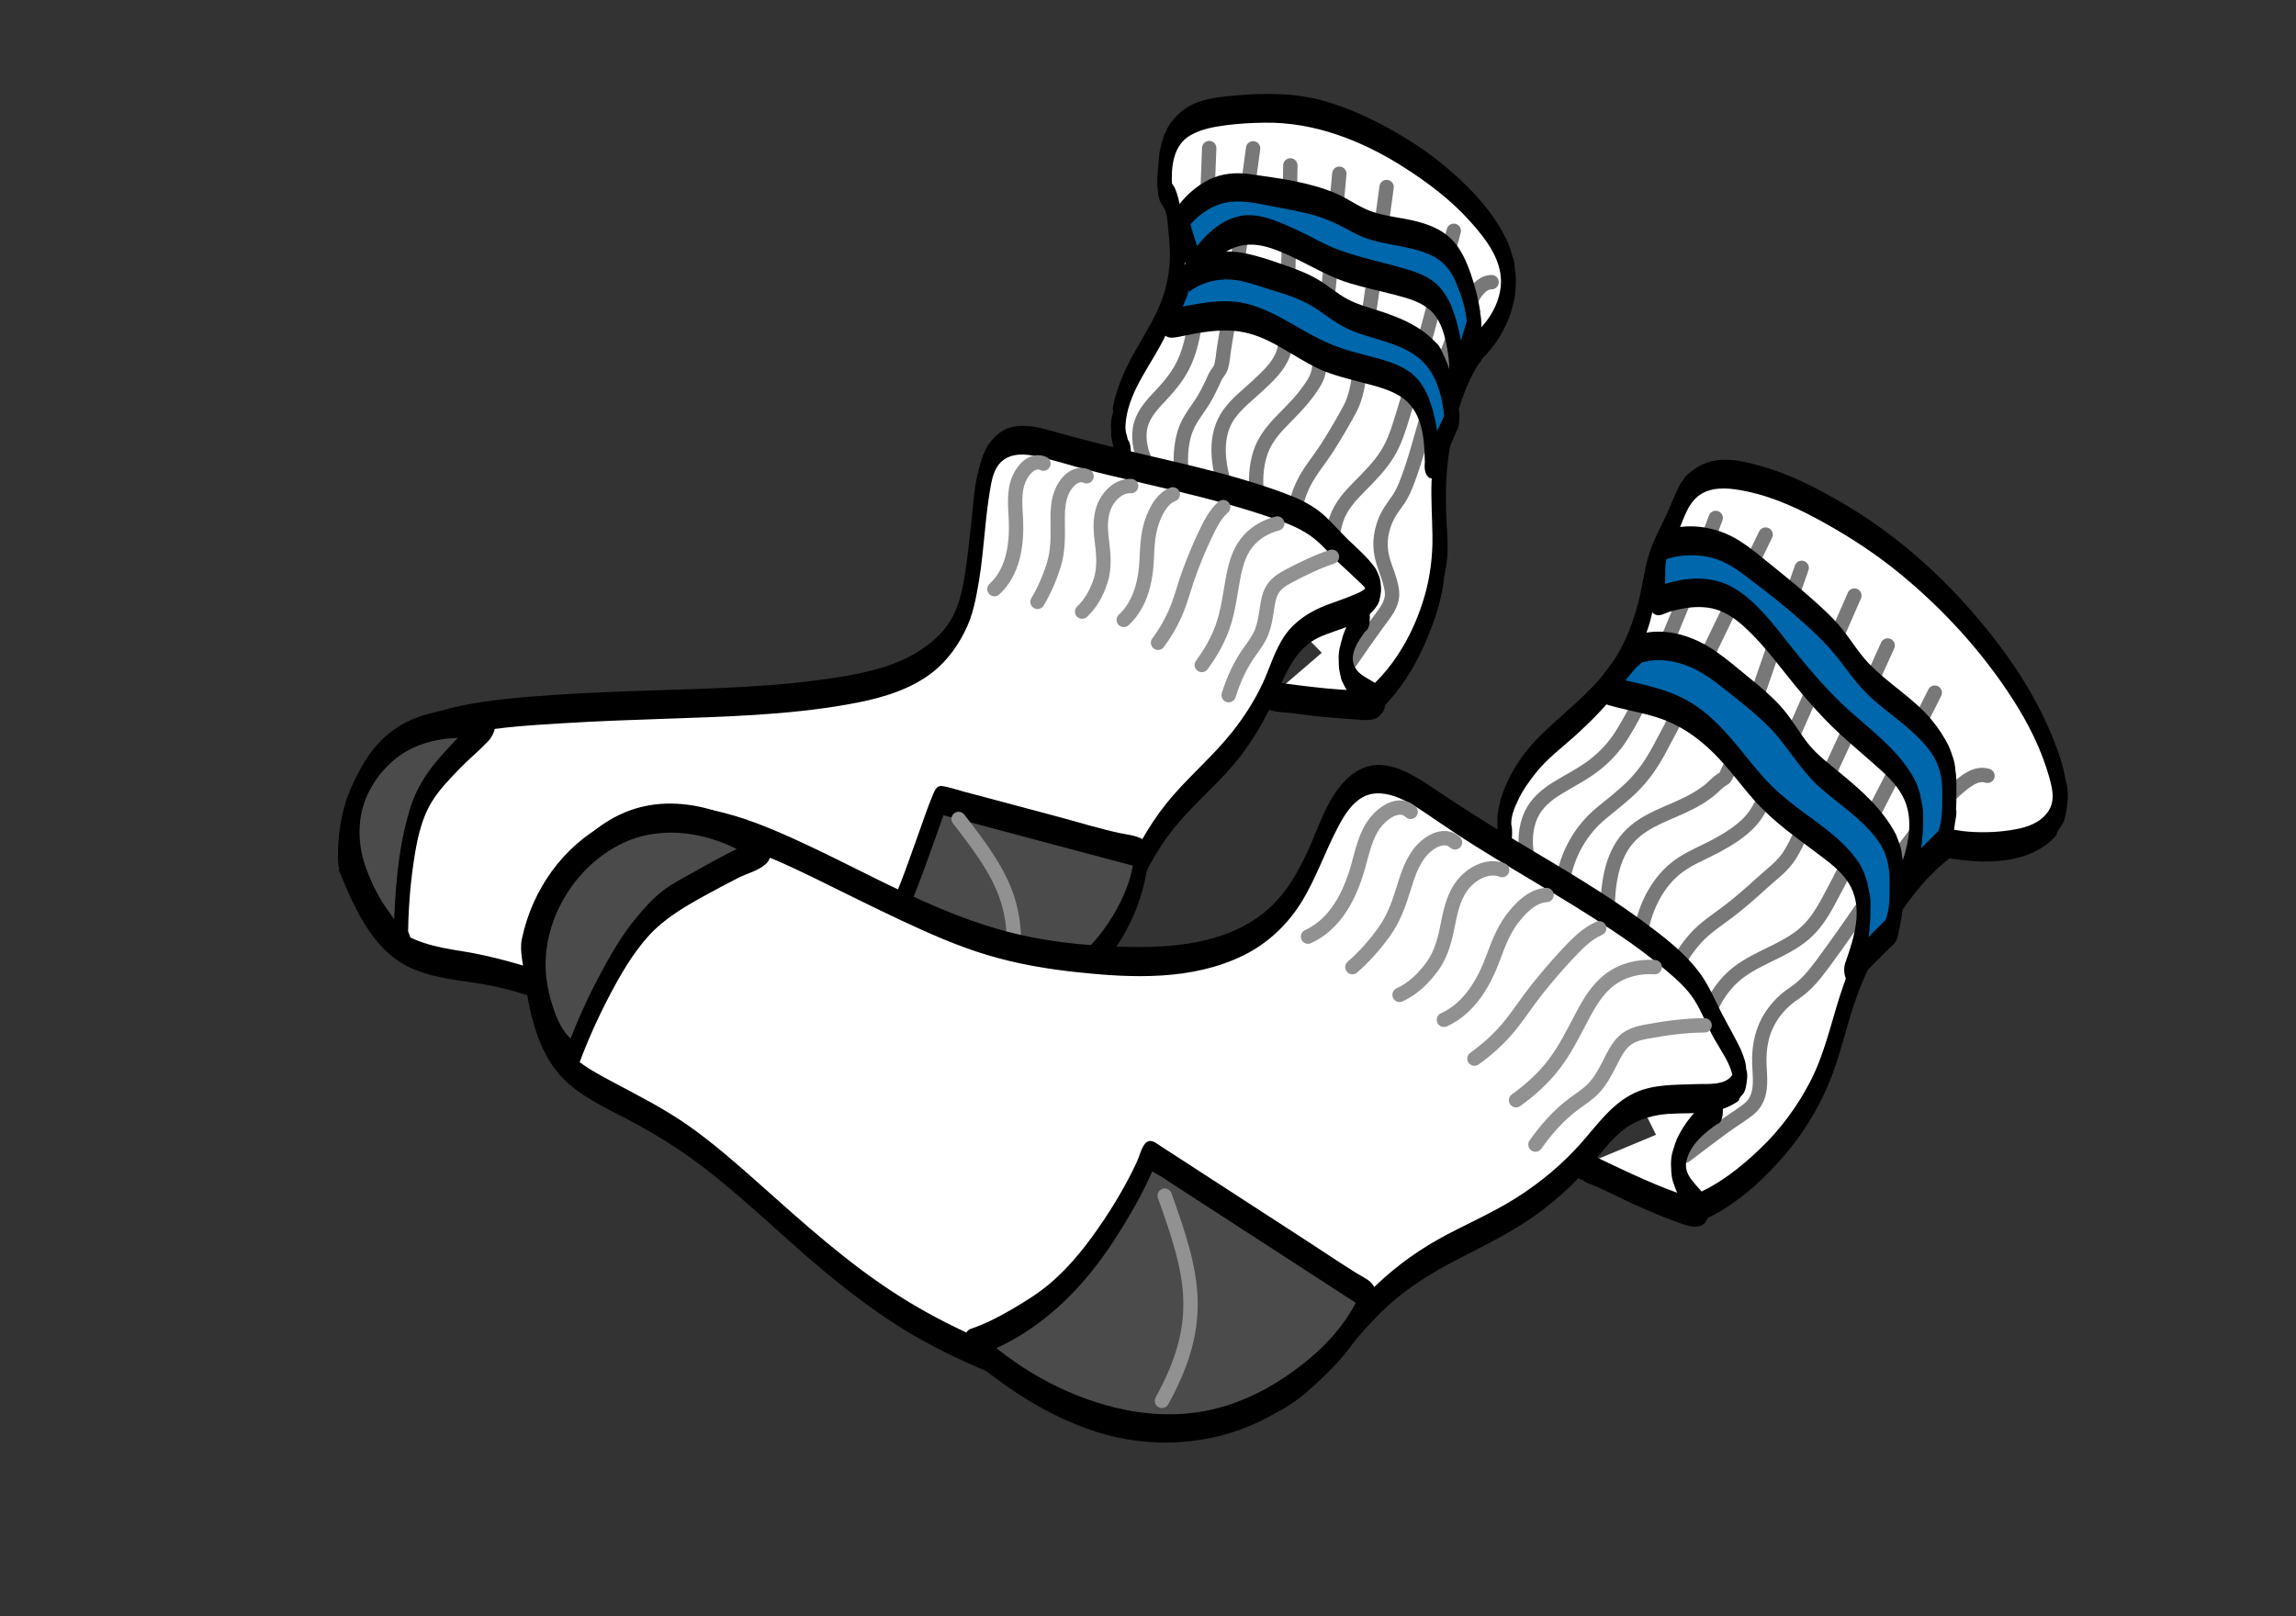 <?xml version="1.0" encoding="UTF-8" standalone="no"?>
<svg
   xmlns:dc="http://purl.org/dc/elements/1.1/"
   xmlns:cc="http://creativecommons.org/ns#"
   xmlns:rdf="http://www.w3.org/1999/02/22-rdf-syntax-ns#"
   xmlns:svg="http://www.w3.org/2000/svg"
   xmlns="http://www.w3.org/2000/svg"
   xmlns:sodipodi="http://sodipodi.sourceforge.net/DTD/sodipodi-0.dtd"
   xmlns:inkscape="http://www.inkscape.org/namespaces/inkscape"
   version="1.1"
   id="Layer_1"
   width="125mm"
   height="88mm"
   viewBox="0 0 472.441 332.598"
   overflow="visible"
   enable-background="new 0 0 355.863 277.74"
   xml:space="preserve"
   sodipodi:docname="sock.svg"
   inkscape:version="1.0.2-2 (e86c870879, 2021-01-15)"><rect x="0" y="0" width="472.441" height="332.598" fill="#333333" stroke="none"/><defs
   id="defs121" /><sodipodi:namedview
   pagecolor="#ffffff"
   bordercolor="#666666"
   borderopacity="1"
   objecttolerance="10"
   gridtolerance="10"
   guidetolerance="10"
   inkscape:pageopacity="0"
   inkscape:pageshadow="2"
   inkscape:window-width="1920"
   inkscape:window-height="1017"
   id="namedview119"
   showgrid="false"
   units="mm"
   inkscape:zoom="1.0352372"
   inkscape:cx="-63.147095"
   inkscape:cy="62.328699"
   inkscape:window-x="-8"
   inkscape:window-y="-8"
   inkscape:window-maximized="1"
   inkscape:current-layer="Layer_1" />
<path
   fill="#ffffff"
   d="m 282.096,144.579 c 7.886,-6.742 12.455,-16.977 13.796,-27.132 0.812,-6.151 -0.144,-12.306 0.167,-18.477 0.311,-6.187 1.41,-12.374 3.471,-18.223 0.977,-2.772 2.101,-5.651 3.742,-8.106 1.621,-2.43 3.813,-4.306 5.178,-6.94 2.726,-5.26 2.307,-11.104 -0.41,-16.275 -2.693,-5.127 -7.116,-9.248 -11.626,-12.776 -4.706,-3.682 -9.751,-6.975 -15.163,-9.523 -5.567,-2.622 -11.455,-4.271 -17.604,-4.69 -2.922,-0.199 -5.876,-0.143 -8.799,0.008 -2.808,0.145 -5.658,0.495 -8.28,1.561 -2.31,0.939 -4.371,2.512 -5.512,4.773 -1.245,2.468 -1.455,5.398 -1.46,8.117 -0.002,1.297 0.041,2.282 0.798,3.374 0.806,1.164 1.05,2.571 1.239,3.947 0.426,3.098 0.749,6.193 0.619,9.325 -0.317,7.621 -3.975,14.192 -7.591,20.705 -2.996,5.396 -6.991,12.772 -3.456,18.836"
   id="path2" />
<path
   d="m 232.682,93.083 c -0.004,1.011 -0.104,2.933 -1.494,2.96 -1.357,0.026 -1.46,-1.963 -1.46,-2.919 0,-0.991 0.084,-2.999 1.476,-2.997 1.379,0.003 1.473,1.968 1.478,2.956 m 50.892,51.496 c -0.005,0.955 -0.082,2.822 -1.358,2.948 -1.501,0.148 -1.601,-1.984 -1.598,-3.009 0.003,-0.95 0.11,-2.745 1.357,-2.886 1.479,-0.167 1.594,1.939 1.599,2.947 m -2.07,-2.706 c 5.677,-4.979 9.484,-11.875 11.592,-19.065 1.203,-4.105 1.725,-8.367 1.656,-12.639 -0.058,-3.581 -0.314,-7.644 -0.186,-10.967 0.102,-1.516 0.147,-3.039 0.362,-4.545 -0.024,0.151 -0.048,0.303 -0.073,0.454 0.182,-1.496 0.31,-3.002 0.636,-4.476 -0.057,0.222 -0.112,0.443 -0.169,0.665 1.067,-6.058 2.742,-12.027 5.289,-17.636 0.599,-1.32 1.159,-2.672 1.981,-3.873 0.804,-1.174 1.942,-2.056 2.841,-3.149 1.744,-2.12 3.014,-4.698 3.349,-7.441 0.659,-5.401 -3.032,-10.044 -6.427,-13.801 -3.938,-4.361 -8.66,-7.901 -13.601,-11.048 -8.488,-5.405 -18.32,-9.246 -28.508,-9.105 -2.641,0.037 -5.301,0.179 -7.92,0.52 -2.514,0.328 -5.118,0.786 -7.346,2.059 -3.667,2.096 -4.015,6.612 -3.817,10.406 -0.025,-0.256 -0.093,-0.567 -0.269,-0.766 0.045,0.067 0.087,0.137 0.127,0.208 -0.115,-0.085 -0.206,-0.301 -0.282,-0.422 0.494,0.57 0.915,1.207 1.217,1.899 -0.071,-0.131 -0.143,-0.263 -0.213,-0.394 0.215,0.468 0.411,0.946 0.571,1.436 -0.063,-0.155 -0.125,-0.311 -0.188,-0.466 0.198,0.567 0.361,1.146 0.5,1.729 -0.045,-0.153 -0.09,-0.305 -0.136,-0.458 0.626,2.43 0.781,4.944 1.04,7.431 0.005,-0.054 -0.003,-0.105 -0.025,-0.153 -0.085,0.124 -0.029,0.505 -0.024,0.655 0.023,0.802 0.179,1.596 0.229,2.397 0.108,1.727 0.148,3.524 -0.184,5.229 0.205,-0.916 0.019,0.294 0.006,0.42 -0.037,0.381 -0.089,0.761 -0.152,1.139 -0.125,0.756 -0.294,1.505 -0.481,2.248 0.054,-0.18 0.108,-0.359 0.162,-0.539 -0.725,3.146 -1.798,6.211 -3.183,9.127 -1.412,2.972 -3.234,5.72 -4.848,8.581 -1.553,2.752 -2.91,5.684 -3.331,8.844 -0.096,0.723 -0.167,1.478 -0.087,2.206 0.086,0.775 0.492,1.551 0.479,2.33 -0.012,0.683 -0.485,1.236 -0.744,1.837 -0.37,0.856 -0.74,1.713 -1.109,2.569 -0.509,-0.825 -0.783,-1.765 -1.045,-2.69 0.097,0.241 0.195,0.482 0.292,0.723 -0.22,-0.618 -0.415,-1.247 -0.549,-1.889 0.055,0.195 0.109,0.39 0.164,0.585 -0.153,-0.647 -0.273,-1.303 -0.36,-1.963 0.011,0.069 0.019,0.138 0.023,0.208 -0.134,0.02 -0.125,-1.743 -0.115,-1.57 -0.078,-0.949 -0.082,-1.917 0.113,-2.854 0.104,-0.497 0.481,-1.261 0.205,-1.753 -0.002,0.118 -0.028,0.23 -0.078,0.338 0.146,-0.808 0.297,-1.617 0.517,-2.409 -0.051,0.157 -0.102,0.313 -0.153,0.47 0.896,-3.431 2.332,-6.702 4.06,-9.792 1.808,-3.231 3.839,-6.353 5.276,-9.777 1.396,-3.329 2.156,-6.923 2.146,-10.537 -0.006,-1.928 -0.219,-3.842 -0.394,-5.759 -0.136,-1.498 -0.225,-3.125 -1.16,-4.377 0.1,0.095 0.201,0.19 0.301,0.285 -0.243,-0.306 -0.526,-0.589 -0.688,-0.95 0.114,0.17 0.228,0.341 0.342,0.512 -0.405,-0.436 -0.583,-1.026 -0.695,-1.597 0.06,0.184 0.12,0.368 0.18,0.552 -0.246,-0.557 -0.298,-1.169 -0.364,-1.767 0.027,0.168 0.054,0.336 0.081,0.504 -0.442,-2.161 -0.07,-4.518 0.077,-6.701 -0.008,0.035 -0.011,0.071 -0.01,0.107 0.106,-0.949 0.115,-1.922 0.424,-2.835 -0.041,0.15 -0.082,0.3 -0.123,0.45 0.198,-0.877 0.414,-1.752 0.723,-2.598 -0.067,0.149 -0.134,0.298 -0.201,0.447 0.143,-0.389 0.277,-0.781 0.445,-1.16 0.14,-0.315 0.467,-0.607 0.468,-0.974 -0.051,0.1 -0.116,0.191 -0.193,0.272 1.221,-2.221 3.035,-4.172 5.338,-5.281 2.655,-1.279 5.636,-1.586 8.532,-1.852 6.257,-0.574 12.683,-0.621 18.771,1.131 5.845,1.683 11.341,4.405 16.529,7.548 5.084,3.08 9.771,6.817 13.876,11.118 3.143,3.292 5.874,7.038 7.645,11.251 -0.101,-0.181 -0.2,-0.362 -0.301,-0.543 0.463,1.009 0.755,2.084 1.046,3.153 -0.081,-0.221 -0.161,-0.441 -0.242,-0.662 0.54,1.027 0.504,2.217 0.661,3.337 -0.032,-0.168 -0.063,-0.336 -0.096,-0.504 0.248,1.041 0.228,2.154 0.176,3.217 -0.056,1.157 -0.073,2.432 -0.467,3.531 0.041,-0.15 0.083,-0.301 0.126,-0.451 -0.198,0.879 -0.402,1.758 -0.7,2.61 0.062,-0.154 0.126,-0.308 0.188,-0.462 -1.255,3.742 -3.272,7.3 -6.214,9.972 0.103,-0.086 0.191,-0.185 0.268,-0.295 -0.239,0.652 -0.778,1.138 -1.13,1.725 -0.485,0.81 -0.931,1.644 -1.343,2.493 -0.81,1.669 -1.483,3.401 -2.062,5.162 -1.196,3.642 -2.02,7.402 -2.526,11.201 -0.513,3.837 -0.572,7.72 -0.444,11.584 0.127,3.849 0.678,7.76 -0.167,11.568 0.018,-0.098 0.033,-0.196 0.046,-0.295 -0.025,0.457 -0.202,0.964 -0.268,1.417 -0.156,1.078 -0.23,2.17 -0.481,3.232 0.044,-0.151 0.087,-0.303 0.131,-0.454 -0.336,1.452 -0.609,2.923 -1.089,4.338 0.06,-0.157 0.12,-0.313 0.18,-0.47 -2.586,8.251 -6.55,16.448 -13.237,22.153 -0.399,-1.806 -0.794,-3.612 -1.189,-5.419"
   id="path4" />
<path
   fill="none"
   stroke="#787878"
   stroke-width="2.956"
   stroke-linecap="round"
   stroke-linejoin="round"
   stroke-miterlimit="11.5"
   d="m 277.852,136.196 c 1.824,-2.666 3.678,-5.312 5.57,-7.93 1.407,-1.947 3.272,-3.91 2.999,-6.506 -0.303,-2.887 -1.906,-5.443 -2.263,-8.319 -0.351,-2.833 0.373,-5.757 1.879,-8.169 0.715,-1.146 1.604,-2.177 2.26,-3.361 0.753,-1.359 1.284,-2.825 1.806,-4.285 1.069,-2.988 1.903,-6.052 2.772,-9.103 1.756,-6.161 3.581,-12.311 5.861,-18.302 1.06,-2.784 2.192,-5.554 3.699,-8.13 0.986,-1.686 2.25,-3.991 4.487,-4.021 m -32.716,57.77 c -0.361,-2.995 -0.16,-6.082 0.78,-8.958 0.863,-2.639 2.77,-4.745 4.684,-6.682 2.08,-2.106 4.204,-4.219 5.783,-6.743 1.561,-2.493 2.393,-5.34 3.256,-8.127 3.87,-12.498 7.073,-25.186 10.429,-37.828 m -32.857,59.416 c 0.125,-2.677 0.871,-5.314 2.1,-7.692 1.312,-2.543 3.206,-4.713 4.733,-7.12 1.64,-2.583 3.196,-5.22 4.647,-7.914 1.361,-2.524 1.688,-5.418 2.14,-8.206 2.018,-12.466 3.718,-24.979 5.416,-37.492 m -26.684,63.418 c -0.344,-2.85 -0.201,-5.838 0.665,-8.588 0.813,-2.58 2.51,-4.713 4.37,-6.625 1.943,-1.997 3.925,-3.911 5.55,-6.188 0.761,-1.066 1.579,-2.196 1.954,-3.467 0.356,-1.208 0.365,-2.482 0.533,-3.723 1.687,-12.476 2.721,-25.027 3.883,-37.56 m -23.419,64.757 c -1.584,-4.973 -2.482,-10.915 0.824,-15.411 1.601,-2.178 3.805,-3.862 5.77,-5.692 2.001,-1.863 4.313,-3.952 5.259,-6.594 0.916,-2.563 0.573,-5.41 0.714,-8.079 0.173,-3.289 0.275,-6.58 0.367,-9.872 0.184,-6.549 0.284,-13.1 0.39,-19.651 0.006,-0.393 0.012,-0.786 0.019,-1.178 m -22.36,63.413 c -0.344,-2.841 -0.214,-5.849 0.665,-8.589 0.781,-2.435 2.486,-4.371 3.803,-6.516 0.67,-1.091 1.229,-2.254 1.793,-3.403 0.291,-0.592 0.518,-1.249 0.87,-1.807 0.328,-0.518 0.727,-0.924 0.926,-1.518 0.429,-1.274 0.446,-2.666 0.67,-3.983 0.259,-1.529 0.504,-3.061 0.751,-4.592 1.957,-12.138 3.571,-24.328 5.22,-36.511 m -21.766,65.222 c -1.239,-2.277 -1.938,-4.948 -1.517,-7.541 0.413,-2.545 2.146,-4.579 3.866,-6.387 1.852,-1.947 3.634,-4.01 4.877,-6.41 1.305,-2.519 1.961,-5.307 2.456,-8.082 2.167,-12.158 2.621,-24.543 3.049,-36.86"
   id="path6" />
<path
   fill="#ffffff"
   d="m 71.123,177.87 c -1.052,-9.787 3.622,-20.029 11.999,-25.308 4.925,-3.104 10.727,-4.373 16.417,-5.194 6.414,-0.926 12.886,-1.36 19.354,-1.695 13.265,-0.686 26.56,-0.767 39.809,-1.766 6.463,-0.488 12.951,-1.084 19.281,-2.535 5.361,-1.229 10.803,-3.215 14.899,-7.015 4.009,-3.72 5.943,-9.006 6.928,-14.264 1.161,-6.196 1.497,-12.496 2.25,-18.745 0.444,-3.683 1.263,-8.406 5.062,-10.103 2.615,-1.168 5.697,-0.583 8.356,0.108 3.048,0.792 6.054,1.741 9.094,2.563 12.081,3.269 24.508,5.193 36.35,9.34 2.794,0.978 5.613,2.017 8.143,3.577 2.567,1.582 4.596,3.798 6.723,5.9 2.753,2.72 10.239,7.596 4.903,11.584 -4.222,3.155 -10.082,3.058 -13.843,6.977 -3.337,3.478 -4.561,8.432 -6.682,12.64 -2.611,5.18 -6.046,9.824 -10.044,14.014 -4.108,4.307 -8.498,8.412 -11.838,13.376 -3.351,4.979 -5.419,10.559 -7.83,16.013 -2.19,4.956 -5.074,9.566 -9.631,12.659 -4.418,2.997 -9.659,4.442 -14.88,5.257 -5.659,0.882 -11.414,1.172 -17.117,1.642 -13.121,1.082 -26.276,2.164 -39.453,2.041 -6.377,-0.06 -12.76,-0.428 -19.074,-1.349 -6.298,-0.919 -12.378,-2.514 -18.407,-4.533 -4.729,-1.584 -9.417,-3.079 -14.36,-3.834 -4.618,-0.704 -9.587,-1.089 -13.766,-3.357 -6.74,-3.66 -9.924,-11.233 -12.643,-17.993"
   id="path8" />
<path
   d="m 69.672,178.441 c -0.108,-1.017 -0.145,-2.039 -0.129,-3.061 0.005,-0.279 -0.014,-0.556 0.005,-0.835 0.002,-0.034 0.038,-0.504 0.02,-0.132 0.042,-0.76 0.081,-1.521 0.173,-2.277 -0.02,0.133 -0.041,0.267 -0.062,0.399 0.099,-0.906 0.199,-1.814 0.377,-2.71 -0.045,0.195 -0.09,0.39 -0.135,0.585 0.171,-1.011 0.348,-2.023 0.636,-3.009 -0.079,0.232 -0.157,0.465 -0.235,0.697 0.256,-1.066 0.515,-2.137 0.924,-3.156 -0.108,0.237 -0.215,0.474 -0.323,0.711 1.659,-5.139 4.372,-10.083 8.549,-13.598 4.322,-3.637 9.765,-5.631 15.236,-6.765 6.363,-1.318 12.854,-1.833 19.327,-2.267 6.605,-0.442 13.222,-0.687 19.838,-0.909 12.982,-0.437 26.026,-0.679 38.874,-2.776 5.723,-0.934 11.556,-2.243 16.492,-5.429 2.272,-1.467 4.39,-3.266 5.917,-5.519 1.668,-2.462 2.511,-5.366 3.057,-8.26 0.775,-4.107 1.154,-8.285 1.635,-12.434 0.455,-3.925 0.543,-7.941 1.768,-11.732 -0.086,0.234 -0.172,0.467 -0.258,0.701 0.243,-0.93 0.511,-1.858 0.896,-2.741 -0.105,0.204 -0.209,0.409 -0.314,0.613 0.315,-0.83 0.656,-1.656 1.124,-2.414 -0.117,0.154 -0.234,0.308 -0.352,0.462 1.206,-2.149 3.032,-4.094 5.507,-4.684 3.035,-0.724 6.122,0.205 9.034,1.028 6.248,1.767 12.554,3.316 18.876,4.793 6.334,1.479 12.679,2.937 18.925,4.76 3.09,0.901 6.158,1.88 9.174,3.007 2.723,1.017 5.43,2.225 7.68,4.099 1.987,1.655 3.607,3.688 5.473,5.469 1.931,1.844 3.975,3.607 5.545,5.784 -0.042,-0.058 -0.084,-0.117 -0.124,-0.176 0.391,0.478 0.569,1.034 0.828,1.586 -0.071,-0.125 -0.142,-0.251 -0.211,-0.378 0.24,0.364 0.396,0.776 0.5,1.198 0.052,0.213 0.094,0.428 0.125,0.645 0.02,0.133 0.205,1.188 0.01,0.297 0.199,1.011 0.17,2.079 -0.174,3.056 0.064,-0.218 0.128,-0.437 0.192,-0.655 -0.183,0.852 -0.273,1.811 -0.919,2.464 0.084,-0.108 0.169,-0.215 0.257,-0.32 -2.642,4.118 -7.854,4.706 -11.963,6.599 -4.605,2.122 -6.688,6.907 -8.598,11.287 -2.346,5.379 -5.271,10.523 -9.082,15.006 -3.912,4.602 -8.612,8.475 -12.375,13.21 -3.707,4.665 -6.375,10.02 -8.649,15.498 -2.11,5.082 -4.218,10.368 -8.266,14.256 -7.646,7.344 -19.016,8.046 -29.004,8.908 -13.158,1.136 -26.338,2.15 -39.544,2.463 -12.638,0.299 -25.458,-0.189 -37.655,-3.806 -5.55,-1.645 -10.955,-3.83 -16.638,-5.003 -5.419,-1.12 -11.102,-1.318 -16.288,-3.397 -8.278,-3.32 -12.163,-12.132 -15.363,-19.822 0.07,0.137 0.139,0.274 0.208,0.412 -0.561,-0.984 -0.781,-1.864 0.427,-2.377 0.191,-0.081 1.916,-0.829 1.955,-0.498 -0.105,-0.438 -0.211,-0.877 -0.316,-1.315 2.092,5.038 4.176,10.336 8.182,14.199 3.904,3.766 9.42,4.771 14.577,5.581 6.313,0.992 12.447,2.845 18.518,4.802 6.076,1.958 12.286,3.562 18.621,4.411 13.051,1.751 26.266,1.054 39.357,0.194 6.552,-0.431 13.096,-0.964 19.643,-1.458 6.312,-0.476 12.671,-0.837 18.851,-2.307 5.049,-1.2 10.24,-3.114 13.897,-6.952 1.956,-2.053 3.25,-4.6 4.413,-7.157 1.299,-2.855 2.447,-5.777 3.729,-8.641 2.383,-5.322 5.391,-10.384 9.216,-14.802 3.938,-4.55 8.547,-8.481 12.291,-13.207 2.419,-3.055 4.555,-6.369 6.213,-9.898 1.569,-3.34 2.532,-7.004 4.679,-10.051 2.065,-2.932 5.171,-4.883 8.477,-6.15 1.829,-0.701 3.705,-1.281 5.501,-2.07 1.08,-0.474 2.809,-0.959 2.93,-2.375 -0.017,0.688 -0.034,1.375 -0.051,2.063 -0.048,-1.173 -1.129,-1.908 -1.888,-2.654 -1.198,-1.177 -2.458,-2.288 -3.682,-3.438 -2.061,-1.937 -3.813,-4.219 -6.152,-5.847 -2.427,-1.688 -5.225,-2.718 -8,-3.675 -3.025,-1.043 -6.088,-1.974 -9.17,-2.833 -6.309,-1.757 -12.695,-3.21 -19.069,-4.706 -3.188,-0.748 -6.382,-1.477 -9.552,-2.299 -3.074,-0.798 -6.104,-1.761 -9.19,-2.51 -2.603,-0.631 -5.719,-1.25 -8.072,0.436 -2.11,1.511 -2.494,4.286 -2.887,6.661 -1.137,6.867 -1.238,13.873 -2.652,20.699 0.032,-0.139 0.065,-0.277 0.098,-0.416 -0.206,1.045 -0.39,2.097 -0.688,3.122 0.051,-0.158 0.102,-0.315 0.153,-0.473 -0.274,1.037 -0.526,2.084 -0.916,3.086 0.067,-0.149 0.133,-0.297 0.2,-0.446 -1.801,4.973 -4.864,9.522 -9.306,12.488 -4.75,3.171 -10.409,4.607 -15.964,5.597 -12.829,2.286 -25.894,2.564 -38.883,3.013 -6.561,0.227 -13.121,0.473 -19.673,0.876 -6.443,0.396 -12.913,0.766 -19.267,1.967 -5.559,1.051 -11.194,2.823 -15.684,6.387 -4.111,3.264 -6.85,7.964 -7.995,13.058 -0.4,1.778 -0.797,3.767 -0.517,5.59 0.1,0.646 0.234,1.364 -0.422,1.739 -0.759,0.436 -1.649,0.542 -2.453,0.858"
   id="path10" />
<path
   fill="#ffffff"
   d="m 280.391,127.113 c -2.545,3.309 -4.799,8.278 -2.559,12.32 1.069,1.931 2.9,2.777 4.717,3.845 1.219,0.716 0.956,1.405 -0.225,1.619 -2.23,0.402 -4.64,0.162 -6.885,-0.005 -4.627,-0.346 -9.228,-0.952 -13.815,-1.629"
   id="path12" />
<path
   d="m 263.103,143.263 c -0.009,1.013 -0.092,2.944 -1.495,2.958 -1.354,0.015 -1.46,-2 -1.46,-2.958 0,-0.988 0.098,-2.952 1.477,-2.956 1.386,-0.005 1.471,1.969 1.478,2.956 m 18.766,-16.15 c -0.005,1.009 -0.099,2.939 -1.492,2.96 -1.354,0.02 -1.464,-1.962 -1.463,-2.921 0.002,-0.991 0.088,-2.992 1.477,-2.994 1.384,-0.003 1.473,1.967 1.478,2.955 m -0.666,2.471 c -1.676,2.21 -4.092,5.509 -2.085,8.249 0.845,1.154 2.177,1.705 3.349,2.446 0.22,0.139 2.107,1.29 1.832,1.601 -0.038,-0.092 -0.091,-0.175 -0.159,-0.248 1.182,1.448 1.407,4.46 -0.294,5.628 0.098,-0.091 0.198,-0.18 0.301,-0.266 -1.054,1.54 -3.563,1.218 -5.152,1.087 -2.889,-0.238 -5.782,-0.406 -8.663,-0.739 -1.423,-0.164 -2.844,-0.352 -4.264,-0.538 -1.447,-0.19 -3.078,-0.184 -4.483,-0.567 -0.232,-0.063 -0.02,-1.476 -0.005,-1.681 0.1,-1.408 0.106,-2.83 0.158,-4.241 3.692,0.52 7.394,0.99 11.104,1.366 1.818,0.185 3.644,0.272 5.466,0.401 1.503,0.107 3.197,0.486 4.582,-0.319 -0.132,0.107 -0.264,0.213 -0.396,0.32 0.237,-0.44 -0.098,0.855 -0.155,0.996 -0.127,0.312 -0.283,0.628 -0.357,0.958 -0.017,0.075 -0.115,0.588 -0.05,0.101 0.186,0.791 0.371,1.581 0.557,2.371 -0.739,-0.842 -1.83,-1.208 -2.779,-1.745 -1.152,-0.653 -1.942,-1.751 -2.706,-2.8 0.098,0.104 0.196,0.208 0.295,0.311 -0.453,-0.63 -0.805,-1.325 -1.119,-2.032 0.103,0.174 0.205,0.348 0.308,0.522 -0.573,-0.735 -0.649,-1.696 -0.843,-2.574 0.081,0.251 0.162,0.502 0.243,0.754 -0.403,-0.895 -0.418,-1.95 -0.42,-2.919 0.006,0.042 0.009,0.083 0.007,0.126 -0.089,-1.132 0,-2.341 0.366,-3.421 -0.04,0.149 -0.081,0.297 -0.123,0.446 0.162,-0.722 0.344,-1.44 0.584,-2.14 -0.063,0.153 -0.126,0.305 -0.189,0.458 0.805,-2.438 1.859,-4.835 3.476,-6.851 0.536,1.648 1.075,3.294 1.614,4.94"
   id="path14" />
<path
   fill="#4b4b4b"
   d="m 171.46,204.7 c 4.457,-3.36 8.16,-7.673 10.997,-12.469 3.058,-5.172 4.829,-10.947 6.876,-16.56 1.112,-3.05 2.265,-6.084 3.396,-9.127 0.232,-0.623 0.245,-1.953 1.176,-1.868 1.324,0.12 2.737,0.682 4.014,1.038 6.286,1.753 12.592,3.438 18.897,5.121 3.185,0.851 6.369,1.702 9.554,2.548 1.495,0.397 2.986,0.817 4.486,1.191 1.057,0.265 2.688,0.256 3.562,0.981 0.777,0.646 0.488,1.938 0.303,2.784 -0.282,1.294 -0.608,2.589 -1.002,3.853 -0.905,2.904 -2.113,5.702 -3.658,8.323 -5.252,8.912 -14.114,15.555 -24.21,17.896 -11.399,2.645 -23.728,0.895 -34.391,-3.711"
   id="path16" />
<path
   d="m 170.936,201.937 c 4.445,-3.297 8.067,-7.637 10.771,-12.45 3.017,-5.369 4.883,-11.266 6.985,-17.026 1.1,-3.015 2.079,-6.076 3.327,-9.034 0.343,-0.814 0.798,-1.815 1.86,-1.65 1.549,0.24 3.029,0.778 4.539,1.181 6.38,1.699 12.761,3.399 19.141,5.099 4.249,1.132 8.469,2.457 12.768,3.39 1.626,0.353 3.428,0.446 4.874,1.352 1.377,0.862 1.134,2.784 1.005,4.162 0.017,-0.121 0.024,-0.243 0.022,-0.365 0.082,0.284 -0.095,1.135 -0.134,1.424 0.028,-0.18 0.056,-0.359 0.084,-0.539 -1.111,10.45 -6.908,20.188 -15.079,26.693 -8.578,6.828 -19.966,8.965 -30.69,8.017 -5.163,-0.456 -10.219,-1.648 -15.191,-3.074 -1.68,-0.482 -3.953,-0.854 -4.858,-2.555 -0.74,-1.39 -0.732,-3.679 0.656,-4.681 -0.118,0.086 -0.107,0.078 0.032,-0.022 0.225,1.189 0.366,2.398 0.725,3.559 0.168,0.543 0.777,1.559 0.21,2.05 -0.071,-1.884 -0.141,-3.767 -0.212,-5.65 11.063,4.436 23.572,6.334 35.25,3.291 9.804,-2.555 18.248,-9.446 22.972,-18.376 1.812,-3.424 3.274,-7.181 3.327,-11.103 0.427,0.978 0.854,1.956 1.281,2.934 -13.783,-3.672 -27.566,-7.344 -41.35,-11.016 0.46,-0.39 0.92,-0.78 1.38,-1.17 -2.855,8.046 -5.598,16.146 -9.049,23.961 -2.976,6.741 -7.728,12.683 -13.599,17.129 -0.348,-1.846 -0.697,-3.688 -1.047,-5.531"
   id="path18" />
<path
   fill="#4b4b4b"
   d="m 82.462,192.892 c 0.152,-8.319 0.753,-16.723 3.112,-24.742 0.541,-1.838 1.172,-3.668 2.151,-5.324 1.045,-1.769 2.465,-3.277 3.847,-4.784 2.772,-3.024 5.641,-5.975 8.814,-8.583 -5.518,-1.13 -11.504,-0.619 -16.533,2.022 -4.617,2.425 -8.161,6.701 -9.97,11.566 -2.101,5.65 -1.682,11.944 0.251,17.577 0.958,2.791 2.252,5.47 3.868,7.939 0.811,1.239 1.72,2.421 2.658,3.567 0.415,0.507 1.301,1.696 2.061,1.8 0.349,0.048 -0.202,-0.943 -0.259,-1.038"
   id="path20" />
<path
   d="m 80.983,192.788 c 0.245,-8.942 0.801,-18.002 3.467,-26.598 1.197,-3.857 3.405,-7.321 6.071,-10.329 2.884,-3.254 5.908,-6.408 9.306,-9.134 0.137,1.892 0.275,3.784 0.412,5.676 -4.969,-0.961 -10.317,-0.679 -14.98,1.393 -4.208,1.87 -7.582,5.449 -9.553,9.578 -2.177,4.558 -2.204,9.88 -0.617,14.624 0.86,2.568 1.993,5.048 3.393,7.368 0.699,1.159 1.502,2.25 2.286,3.352 0.636,0.893 1.284,1.872 2.313,2.348 -0.186,-0.013 -0.372,-0.026 -0.558,-0.039 0.251,-0.125 0.071,0.159 0.018,0.233 -0.292,0.407 -0.402,0.912 -0.595,1.366 -0.116,0.273 -0.145,0.592 -0.29,0.851 -0.031,0.056 -0.369,0.577 -0.264,0.273 0.104,0.599 0.208,1.196 0.312,1.795 -0.059,-0.146 -0.146,-0.36 -0.246,-0.481 0.075,0.109 0.147,0.222 0.216,0.335 -0.568,-0.766 -0.714,-1.754 -0.689,-2.684 0.583,0.043 1.164,0.114 1.749,0.124 0.39,0.006 0.889,-0.152 1.208,0.161 -0.164,-0.766 -0.327,-1.532 -0.49,-2.298 0.093,0.164 0.186,0.328 0.278,0.492 -0.125,-0.164 -0.249,-0.328 -0.373,-0.492 0.245,0.388 0.545,0.753 0.677,1.2 -0.111,-0.208 -0.221,-0.415 -0.332,-0.623 0.98,1.388 1.193,3.744 0.013,5.082 -1.316,1.491 -2.924,-0.705 -3.716,-1.684 -1.601,-1.98 -3.132,-4.031 -4.362,-6.266 -1.306,-2.371 -2.22,-4.929 -3.131,-7.47 0.102,0.208 0.203,0.416 0.305,0.624 -0.565,-1.368 -0.872,-2.821 -1.228,-4.253 0.079,0.229 0.157,0.459 0.235,0.688 -0.349,-0.751 -0.485,-1.577 -0.567,-2.395 -0.067,-0.666 -0.453,-1.582 -0.203,-2.23 -0.004,0.12 0.015,0.236 0.059,0.349 -0.33,-1.707 -0.273,-3.813 0,-5.511 -0.056,0.456 -0.066,-0.436 -0.065,-0.441 0.06,-0.666 0.287,-1.303 0.423,-1.954 -0.034,0.143 -0.069,0.285 -0.104,0.428 0.179,-0.883 0.358,-1.768 0.627,-2.629 -0.058,0.158 -0.115,0.315 -0.173,0.474 1.487,-5.03 4.16,-9.875 8.297,-13.198 4.344,-3.49 9.99,-4.954 15.496,-4.862 1.672,0.028 4.046,-0.196 5.398,0.996 1.702,1.5 0.709,4.206 -0.601,5.577 -1.909,1.998 -4.075,3.753 -5.992,5.757 -1.982,2.072 -4.027,4.152 -5.533,6.609 -2.348,3.831 -3.186,8.474 -3.824,12.858 -0.732,5.029 -1.049,10.09 -1.114,15.17 -0.987,-0.069 -1.973,-0.14 -2.959,-0.21"
   id="path22" />
<path
   fill="#0067ac"
   d="m 243.385,44.619 c 1.626,-2.146 3.746,-3.951 6.212,-5.056 2.676,-1.199 5.703,-1.113 8.543,-0.684 5.961,0.902 12.252,1.668 17.72,4.383 1.298,0.645 2.455,1.528 3.731,2.208 1.349,0.719 2.84,1.112 4.323,1.446 3.03,0.682 6.142,1.072 9.087,2.094 2.53,0.877 4.855,2.312 6.37,4.566 1.607,2.392 2.356,5.241 3.099,7.99 0.341,1.264 0.724,2.585 0.785,3.899 0.061,1.296 -0.29,2.533 -0.688,3.751 -0.904,2.771 -1.821,5.538 -2.73,8.308 -0.062,-3.165 -0.476,-6.32 -1.203,-9.399 -0.604,-2.557 -1.588,-5.164 -3.576,-6.972 -3.875,-3.524 -9.442,-3.713 -14.275,-4.924 -2.963,-0.742 -5.856,-1.788 -8.596,-3.14 -2.809,-1.387 -5.53,-2.944 -8.409,-4.188 -2.728,-1.179 -5.778,-2.121 -8.756,-1.388 -2.72,0.669 -5.009,2.51 -6.897,4.505 -0.802,0.847 -1.544,1.748 -2.233,2.688 -0.755,-2.164 -1.331,-4.385 -2.091,-6.546 -0.288,-0.815 -1.421,-2.855 -0.416,-3.541"
   id="path24" />
<path
   d="m 242.574,42.148 c 1.667,-2.136 3.769,-3.957 6.198,-5.171 2.606,-1.304 5.589,-1.55 8.443,-1.134 5.969,0.869 12.077,1.58 17.674,3.967 2.532,1.081 4.749,2.812 7.356,3.725 2.938,1.028 6.108,1.239 9.117,1.996 2.573,0.648 5.157,1.649 7.107,3.508 2.065,1.97 3.249,4.671 4.17,7.323 0.906,2.611 1.569,5.302 1.993,8.033 -0.196,-0.815 0.023,0.5 0.056,0.728 0.008,0.056 0.102,0.694 0.063,0.38 0.102,1.247 0.188,2.619 -0.516,3.722 0.109,-0.236 0.22,-0.472 0.329,-0.708 -1.015,3.084 -2.03,6.167 -3.045,9.251 -0.271,0.825 -0.34,1.884 -1.062,2.472 -0.965,0.785 -1.631,-0.331 -1.905,-1.161 -0.422,-1.279 -0.309,-2.643 -0.367,-3.967 -0.069,-1.565 -0.308,-3.121 -0.647,-4.649 -0.547,-2.47 -1.385,-5.042 -3.377,-6.734 -2.035,-1.729 -4.729,-2.402 -7.251,-3.072 -3.062,-0.812 -6.175,-1.454 -9.208,-2.374 -5.656,-1.717 -10.502,-5.308 -16.095,-7.177 -2.447,-0.818 -5.007,-1.115 -7.471,-0.194 -2.156,0.806 -4.16,2.331 -5.598,4.123 -0.635,0.791 -1.238,1.871 -2.178,2.342 -1.076,0.539 -1.631,-0.856 -1.927,-1.622 -1.009,-2.61 -1.688,-5.331 -2.346,-8.046 0.046,0.152 0.092,0.305 0.139,0.458 -0.124,-0.47 -0.232,-0.945 -0.316,-1.424 0.044,0.092 0.068,0.189 0.073,0.291 0.089,-0.202 -0.12,-1.082 -0.16,-1.129 0.003,-0.352 0.059,-0.832 -0.034,-1.183 -0.012,0.053 -0.015,0.107 -0.007,0.162 0.053,-0.904 0.156,-1.882 0.752,-2.61 -0.092,0.137 -0.185,0.275 -0.277,0.412 0.107,-0.217 0.234,-0.421 0.382,-0.612 0.298,0.912 0.557,1.837 0.904,2.732 0.152,0.392 0.359,0.771 0.476,1.175 0.062,0.216 -0.014,0.889 0.178,1.026 0.102,-0.049 0.17,-0.128 0.205,-0.237 -0.007,0.062 -0.032,0.114 -0.073,0.155 -0.04,-0.206 0.245,-1.675 0.403,-1.714 -0.006,10e-4 -0.007,0.302 -0.012,0.345 -0.006,-0.301 -0.012,-0.603 -0.019,-0.904 0.1,1.4 0.591,2.727 1,4.057 0.445,1.444 0.907,2.883 1.405,4.31 -0.682,-0.251 -1.365,-0.503 -2.047,-0.754 2.602,-3.552 6.044,-7.234 10.629,-7.89 2.852,-0.407 5.642,0.575 8.237,1.649 2.714,1.124 5.332,2.46 7.938,3.81 4.922,2.549 10.405,3.556 15.694,5.045 2.48,0.698 5.072,1.372 7.193,2.901 1.976,1.423 3.228,3.6 4.163,5.799 -0.122,-0.207 -0.244,-0.413 -0.366,-0.62 0.587,1.159 0.94,2.414 1.324,3.65 -0.087,-0.209 -0.175,-0.418 -0.262,-0.628 0.432,1.226 0.672,2.506 0.935,3.775 -0.074,-0.248 -0.148,-0.496 -0.223,-0.743 0.74,2.729 0.896,5.57 0.989,8.383 -0.832,-0.457 -1.903,-0.649 -2.569,-1.37 -0.54,-0.585 0.325,-1.783 0.563,-2.338 1.168,-2.721 1.864,-5.609 2.787,-8.415 -0.081,0.496 -0.161,0.993 -0.242,1.489 -0.109,-3.062 -1.164,-5.989 -2.323,-8.792 -0.948,-2.292 -2.617,-4.284 -4.878,-5.364 -5.121,-2.446 -11.095,-1.923 -16.11,-4.708 -2.637,-1.463 -5.32,-2.808 -8.234,-3.626 -3.025,-0.851 -6.138,-1.331 -9.217,-1.941 -2.991,-0.594 -6.111,-1.267 -9.146,-0.563 -2.668,0.618 -5.013,2.241 -6.841,4.242 -0.317,0.347 -0.62,0.708 -0.906,1.082 -0.538,-1.649 -1.079,-3.296 -1.62,-4.944"
   id="path26" />
<path
   fill="#0067ac"
   d="m 244.086,57.347 c 2.136,-1.703 4.86,-2.595 7.572,-2.727 3.135,-0.152 6.129,0.911 9.084,1.81 2.965,0.902 5.927,1.835 8.707,3.226 2.604,1.302 4.729,3.35 7.308,4.688 4.749,2.466 10.328,2.959 14.825,5.972 2.255,1.51 3.787,3.637 4.871,6.1 1.139,2.584 2.248,5.441 2.293,8.299 0.03,1.87 -0.639,3.458 -1.468,5.096 -0.952,1.878 -1.767,3.819 -2.639,5.735 0.156,-5.119 -0.045,-11.053 -3.827,-14.973 -3.508,-3.634 -8.809,-4.248 -13.431,-5.554 -2.952,-0.834 -5.778,-2.012 -8.468,-3.486 -2.748,-1.505 -5.388,-3.212 -8.241,-4.519 -2.759,-1.264 -5.664,-2.083 -8.717,-2.039 -3.182,0.045 -6.337,0.743 -9.462,1.279 -0.634,0.109 -1.269,0.218 -1.902,0.33 0.549,-1.851 1.134,-3.69 1.773,-5.512 0.261,-0.744 0.562,-1.472 0.836,-2.21 0.198,-0.531 0.297,-1.262 0.886,-1.515"
   id="path28" />
<path
   d="m 243.539,54.603 c 3.599,-2.841 8.443,-3.334 12.82,-2.436 2.546,0.523 5.02,1.367 7.469,2.225 2.521,0.884 5.067,1.777 7.373,3.149 2.099,1.25 3.935,2.901 6.099,4.045 2.378,1.257 5.021,1.871 7.551,2.739 2.415,0.83 4.813,1.81 6.975,3.186 1.04,0.662 2.021,1.42 2.897,2.289 0.165,0.164 1.54,1.362 1.481,1.642 -0.064,-0.021 -0.121,-0.057 -0.168,-0.109 0.321,0.035 0.625,0.937 0.74,1.18 0.387,0.821 0.779,1.628 1.094,2.482 0.729,1.978 1.204,4.036 1.71,6.078 -0.046,-0.154 -0.091,-0.307 -0.137,-0.461 0.206,0.755 0.349,1.524 0.492,2.293 -0.031,-0.133 -0.062,-0.267 -0.093,-0.4 0.124,0.632 0.21,1.271 0.288,1.909 -0.013,-0.055 -0.017,-0.109 -0.012,-0.164 0.25,0.453 0.194,1.389 0.182,1.859 -0.027,0.997 -0.163,2.113 -0.771,2.939 0.096,-0.161 0.19,-0.323 0.286,-0.484 -1.242,2.73 -2.405,5.498 -3.693,8.207 -0.377,0.792 -1.167,2.334 -2.216,1.401 -0.802,-0.713 -0.796,-1.976 -0.734,-2.958 0.013,-0.439 2.388,-0.164 2.955,-0.146 0,-0.189 0,-0.378 0,-0.567 -0.985,0.036 -1.97,0.073 -2.955,0.109 -0.081,-4.729 -0.608,-10.219 -4.993,-13.006 -2.343,-1.49 -5.188,-2.159 -7.842,-2.863 -3.003,-0.797 -6.056,-1.5 -8.892,-2.802 -5.194,-2.385 -9.748,-6.374 -15.456,-7.547 -3.1,-0.637 -6.219,-0.367 -9.316,0.131 -1.444,0.232 -2.86,0.582 -4.299,0.831 -0.95,0.165 -2.125,0.366 -2.792,-0.509 -0.886,-1.161 -0.655,-3.265 0.028,-4.471 -0.096,0.232 -0.193,0.464 -0.289,0.696 0.666,-2.046 1.297,-4.104 1.981,-6.145 0.324,-0.964 0.655,-1.932 1.154,-2.822 0.172,-0.307 0.626,-1.404 1.033,-1.406 -0.459,0.17 0.016,-0.082 0.108,-0.143 0.398,1.996 1.506,4.761 0.551,6.715 -1.06,2.164 -1.585,4.529 -2.282,6.822 -0.467,-1.486 -0.934,-2.971 -1.401,-4.457 5.161,-0.859 10.445,-2.398 15.686,-1.212 4.792,1.085 8.921,3.871 13.164,6.21 2.193,1.209 4.466,2.289 6.843,3.085 2.531,0.848 5.146,1.411 7.707,2.153 2.248,0.65 4.53,1.418 6.417,2.844 1.948,1.473 3.11,3.657 3.999,5.881 -0.112,-0.206 -0.224,-0.413 -0.336,-0.619 0.525,1.128 0.845,2.335 1.184,3.529 -0.069,-0.188 -0.139,-0.375 -0.208,-0.562 0.355,1.166 0.556,2.371 0.771,3.568 -0.053,-0.211 -0.106,-0.423 -0.159,-0.635 0.543,2.54 1.186,5.327 0.453,7.895 -0.211,0.74 -0.815,2.163 -1.819,1.556 -0.935,-0.566 -0.99,-1.856 -0.993,-2.828 0,0.189 0,0.378 0,0.567 -0.014,-1.048 0.278,-3.49 1.901,-2.929 1.256,0.434 1.074,2.545 1.042,3.575 -0.696,-0.587 -1.86,-1.099 -2.326,-1.903 -0.433,-0.749 0.331,-1.681 0.63,-2.333 1.058,-2.303 2.164,-4.583 3.214,-6.89 -0.084,0.358 -0.104,0.728 -0.223,1.077 -0.013,0.038 -0.203,0.559 -0.134,0.289 -0.015,0.13 -0.022,0.26 -0.025,0.391 -0.436,-4.702 -1.639,-9.883 -5.603,-12.888 -4.317,-3.271 -9.967,-3.632 -14.731,-5.967 -2.55,-1.25 -4.679,-3.176 -7.127,-4.593 -2.671,-1.545 -5.642,-2.473 -8.584,-3.345 -2.91,-0.864 -5.789,-2.077 -8.877,-2.039 -2.76,0.034 -5.505,0.881 -7.693,2.582 -0.367,-1.829 -0.733,-3.659 -1.099,-5.49"
   id="path30" />
<path
   fill="#ffffff"
   d="m 214.708,95.415 c -2.244,-1.027 -4.174,1.219 -4.992,3.065 -1.21,2.735 -0.776,5.811 -0.663,8.703 0.195,4.976 -0.583,10.527 -4.436,14.072"
   id="path32" />
<path
   fill="none"
   stroke="#919191"
   stroke-width="2.956"
   stroke-linecap="round"
   stroke-linejoin="round"
   stroke-miterlimit="11.5"
   d="m 214.708,95.415 c -2.244,-1.027 -4.174,1.219 -4.992,3.065 -1.21,2.735 -0.776,5.811 -0.663,8.703 0.195,4.976 -0.583,10.527 -4.436,14.072"
   id="path34" />
<path
   fill="#ffffff"
   d="m 223.579,98.028 c -2.059,-0.941 -3.952,0.941 -4.828,2.636 -1.179,2.277 -1.149,4.943 -1.109,7.44 0.043,2.701 0.02,5.456 -0.778,8.062 -0.822,2.687 -1.939,5.288 -3.379,7.703"
   id="path36" />
<path
   fill="none"
   stroke="#919191"
   stroke-width="2.956"
   stroke-linecap="round"
   stroke-linejoin="round"
   stroke-miterlimit="11.5"
   d="m 223.579,98.028 c -2.059,-0.941 -3.952,0.941 -4.828,2.636 -1.179,2.277 -1.149,4.943 -1.109,7.44 0.043,2.701 0.02,5.456 -0.778,8.062 -0.822,2.687 -1.939,5.288 -3.379,7.703"
   id="path38" />
<path
   fill="#ffffff"
   d="m 232.748,100.041 c -2.296,-0.116 -4.245,1.631 -5.246,3.558 -1.196,2.302 -1.12,4.999 -0.801,7.502 0.355,2.8 0.658,5.717 -0.237,8.451 -0.771,2.352 -1.961,4.635 -3.803,6.326"
   id="path40" />
<path
   fill="none"
   stroke="#919191"
   stroke-width="2.956"
   stroke-linecap="round"
   stroke-linejoin="round"
   stroke-miterlimit="11.5"
   d="m 232.748,100.041 c -2.296,-0.116 -4.245,1.631 -5.246,3.558 -1.196,2.302 -1.12,4.999 -0.801,7.502 0.355,2.8 0.658,5.717 -0.237,8.451 -0.771,2.352 -1.961,4.635 -3.803,6.326"
   id="path42" />
<path
   fill="#ffffff"
   d="m 241.322,101.746 c -2.062,0.81 -3.229,2.94 -4.015,4.886 -1.058,2.617 -1.231,5.431 -1.338,8.22 -0.175,4.572 -1.233,9.514 -4.738,12.734"
   id="path44" />
<path
   fill="none"
   stroke="#919191"
   stroke-width="2.956"
   stroke-linecap="round"
   stroke-linejoin="round"
   stroke-miterlimit="11.5"
   d="m 241.322,101.746 c -2.062,0.81 -3.229,2.94 -4.015,4.886 -1.058,2.617 -1.231,5.431 -1.338,8.22 -0.175,4.572 -1.233,9.514 -4.738,12.734"
   id="path46" />
<path
   fill="#ffffff"
   d="m 251.699,104.367 c -1.726,1.533 -2.742,3.654 -3.719,5.702 -1.208,2.534 -2.272,5.134 -3.249,7.765 -0.917,2.472 -1.547,5.042 -2.523,7.493 -0.989,2.484 -2.335,4.819 -3.924,6.966"
   id="path48" />
<path
   fill="none"
   stroke="#919191"
   stroke-width="2.956"
   stroke-linecap="round"
   stroke-linejoin="round"
   stroke-miterlimit="11.5"
   d="m 251.699,104.367 c -1.726,1.533 -2.742,3.654 -3.719,5.702 -1.208,2.534 -2.272,5.134 -3.249,7.765 -0.917,2.472 -1.547,5.042 -2.523,7.493 -0.989,2.484 -2.335,4.819 -3.924,6.966"
   id="path50" />
<path
   fill="#ffffff"
   d="m 262.818,107.747 c -2.465,0.626 -4.781,2.004 -6.342,4.033 -1.753,2.279 -2.394,5.161 -2.884,7.934 -0.552,3.117 -0.95,6.286 -2.013,9.283 -1.002,2.829 -2.508,5.461 -4.29,7.869"
   id="path52" />
<path
   fill="none"
   stroke="#919191"
   stroke-width="2.956"
   stroke-linecap="round"
   stroke-linejoin="round"
   stroke-miterlimit="11.5"
   d="m 262.818,107.747 c -2.465,0.626 -4.781,2.004 -6.342,4.033 -1.753,2.279 -2.394,5.161 -2.884,7.934 -0.552,3.117 -0.95,6.286 -2.013,9.283 -1.002,2.829 -2.508,5.461 -4.29,7.869"
   id="path54" />
<path
   fill="#ffffff"
   d="m 274.072,114.586 c -3.129,1.045 -6.099,2.504 -9.011,4.041 -1.217,0.642 -2.427,1.426 -3.173,2.615 -0.817,1.304 -1.021,2.88 -1.247,4.372 -0.226,1.492 -0.467,3.002 -1.01,4.417 -0.575,1.501 -1.549,2.783 -2.479,4.077 -1.955,2.72 -3.331,5.779 -4.331,8.966"
   id="path56" />
<path
   fill="none"
   stroke="#919191"
   stroke-width="2.956"
   stroke-linecap="round"
   stroke-linejoin="round"
   stroke-miterlimit="11.5"
   d="m 197.254,168.556 c 8.668,11.191 13.448,18.146 10.493,33.64 m 66.325,-87.61 c -3.129,1.045 -6.099,2.504 -9.011,4.041 -1.217,0.642 -2.427,1.426 -3.173,2.615 -0.817,1.304 -1.021,2.88 -1.247,4.372 -0.226,1.492 -0.467,3.002 -1.01,4.417 -0.575,1.501 -1.549,2.783 -2.479,4.077 -1.955,2.72 -3.331,5.779 -4.331,8.966"
   id="path58" />
<path
   fill="#ffffff"
   d="m 348.471,248.981 c 5.321,-2.194 9.98,-5.722 14.121,-9.673 4.178,-3.988 7.746,-8.619 10.487,-13.705 2.919,-5.417 4.588,-11.375 6.287,-17.256 1.691,-5.852 4.015,-11.526 6.999,-16.839 2.918,-5.194 6.427,-10.079 10.605,-14.336 1.026,-1.045 2.148,-1.988 3.233,-2.972 0.96,-0.869 2.404,-0.389 3.522,-0.205 3.068,0.505 6.229,0.385 9.302,-0.023 4.285,-0.569 9.173,-2.44 10.537,-6.976 0.871,-2.894 0.198,-6 -0.625,-8.822 -0.871,-2.982 -2.054,-5.863 -3.412,-8.654 -5.064,-10.404 -12.315,-19.635 -20.61,-27.655 -8.397,-8.118 -17.985,-14.994 -28.578,-19.951 -5.338,-2.498 -11.468,-5.051 -17.493,-4.069 -2.37,0.387 -4.595,1.561 -5.92,3.614 -1.575,2.44 -2.445,5.294 -3.685,7.908 -1.337,2.818 -2.52,5.679 -3.257,8.717 -0.739,3.051 -1.272,6.149 -2.128,9.172 -1.544,5.453 -4.011,10.61 -7.775,14.884 -4.065,4.615 -9.048,8.291 -13.271,12.748 -3.899,4.114 -8.465,10.46 -7.143,16.48"
   id="path60" />
<path
   d="m 311.146,171.369 c 0.003,0.956 -0.084,2.811 -1.352,2.948 -1.48,0.161 -1.604,-1.935 -1.603,-2.948 10e-4,-1.012 0.093,-2.945 1.493,-2.959 1.356,-0.014 1.465,2 1.462,2.959 m 38.803,77.612 c -0.005,0.987 -0.096,2.957 -1.479,2.955 -1.379,-0.002 -1.476,-1.968 -1.476,-2.955 0,-0.987 0.096,-2.955 1.476,-2.957 1.383,-0.002 1.474,1.97 1.479,2.957 m -1.785,-2.895 c 5.363,-2.118 9.955,-5.765 14.083,-9.722 4.183,-4.009 7.654,-8.742 10.303,-13.891 2.802,-5.444 4.122,-11.464 5.964,-17.263 1.871,-5.891 4.345,-11.597 7.453,-16.941 2.998,-5.15 6.625,-9.941 10.834,-14.164 1.008,-1.01 1.997,-2.054 3.163,-2.886 1.16,-0.829 2.608,-0.315 3.889,-0.169 3.188,0.365 6.574,0.308 9.744,-0.173 2.604,-0.395 5.29,-1.037 7.17,-3.015 2.249,-2.365 1.716,-5.007 0.903,-7.896 -1.606,-5.711 -4.295,-11.057 -7.494,-16.032 -6.288,-9.781 -14.235,-18.477 -23.213,-25.852 -4.767,-3.916 -9.935,-7.321 -15.312,-10.334 -5.155,-2.888 -10.561,-5.455 -16.383,-6.643 -2.87,-0.585 -6.193,-1.059 -8.896,0.38 -2.979,1.585 -3.778,5.036 -5.044,7.886 -0.818,1.845 -1.89,3.567 -2.684,5.423 -0.758,1.771 -1.183,3.66 -1.548,5.545 -0.724,3.735 -1.239,7.57 -2.804,11.075 0.117,-0.23 0.234,-0.461 0.352,-0.692 -1.379,3.818 -2.92,7.648 -5.369,10.921 -2.536,3.389 -5.507,6.428 -8.615,9.291 -2.951,2.719 -6.262,5.093 -8.748,8.279 -1.28,1.642 -2.526,3.334 -3.42,5.223 -0.868,1.835 -1.811,3.844 -1.445,5.929 -0.064,-0.347 -0.349,0.139 -0.413,0.229 -0.271,0.382 -0.74,0.55 -1.072,0.865 -0.13,0.122 -1.146,1.149 -1.286,0.953 0.078,0.25 0.156,0.501 0.234,0.751 -0.121,-0.438 -0.278,-0.87 -0.33,-1.325 0.038,0.183 0.077,0.364 0.115,0.547 -0.08,-0.456 -0.157,-0.913 -0.208,-1.373 0.012,0.446 0.023,-0.045 0.024,-0.112 0.008,-0.396 0.005,-0.794 0.007,-1.19 0.002,-0.397 0.003,-0.795 0.008,-1.192 10e-4,-0.061 0.007,-0.62 -0.023,-0.248 0.065,-0.608 0.147,-1.215 0.261,-1.816 -0.03,0.132 -0.062,0.264 -0.092,0.396 0.127,-0.678 0.271,-1.353 0.458,-2.017 -0.053,0.158 -0.105,0.315 -0.158,0.474 1.408,-5.278 4.46,-10.016 8.318,-13.841 4.244,-4.208 9.062,-7.841 12.909,-12.442 3.651,-4.368 5.972,-9.706 7.354,-15.193 0.757,-3.002 1.138,-6.088 1.96,-9.075 0.802,-2.913 2.25,-5.562 3.537,-8.276 0.742,-1.566 1.383,-3.177 2.077,-4.765 0.339,-0.777 0.692,-1.55 1.125,-2.281 0.187,-0.316 0.477,-0.574 0.647,-0.89 0.026,-0.048 0.227,-0.457 0.031,-0.178 1.78,-1.864 4.096,-3.276 6.678,-3.632 3.155,-0.436 6.343,0.397 9.355,1.252 5.891,1.673 11.365,4.514 16.631,7.591 10.012,5.852 18.904,13.519 26.521,22.242 8.131,9.312 15.167,19.896 18.732,31.833 -0.083,-0.208 -0.167,-0.416 -0.25,-0.624 0.453,1.338 0.688,2.735 0.961,4.118 -0.06,-0.22 -0.12,-0.438 -0.18,-0.658 0.65,1.699 0.604,3.729 0.32,5.499 0.045,-0.373 -0.039,0.394 -0.047,0.464 -0.062,0.54 -0.143,1.088 -0.345,1.596 0.052,-0.157 0.103,-0.313 0.154,-0.471 -0.191,0.737 -0.302,1.527 -0.754,2.164 0.069,-0.12 0.14,-0.239 0.212,-0.357 -0.351,0.714 -1.344,1.696 -1.377,2.521 0.061,0.021 0.102,-0.017 0.121,-0.112 -5.522,6.279 -14.864,6.076 -22.427,4.807 0.214,-0.058 0.427,-0.116 0.641,-0.174 -4.577,3.398 -8.121,7.958 -11.257,12.669 -3.345,5.026 -6.146,10.428 -8.196,16.11 -2.115,5.86 -3.303,12.026 -5.71,17.786 -2.247,5.379 -5.363,10.389 -9.156,14.813 -5.045,5.888 -11.111,11.173 -18.39,14.067 -0.2,-1.931 -0.401,-3.858 -0.603,-5.784"
   id="path62" />
<path
   fill="none"
   stroke="#787878"
   stroke-width="2.956"
   stroke-linecap="round"
   stroke-linejoin="round"
   stroke-miterlimit="11.5"
   d="m 346.763,237.854 c 2.595,-1.994 5.212,-3.96 7.847,-5.9 1.178,-0.867 2.41,-1.657 3.613,-2.488 1.084,-0.751 2.239,-1.507 2.932,-2.664 1.44,-2.404 0.934,-5.318 0.858,-7.971 -0.083,-2.899 0.38,-5.859 1.741,-8.447 1.248,-2.371 3.095,-4.409 5.334,-5.882 2.38,-1.565 4.096,-3.641 5.784,-5.905 3.799,-5.097 7.356,-10.354 10.985,-15.57 3.417,-4.911 6.888,-9.804 10.745,-14.383 1.882,-2.234 3.852,-4.409 6.058,-6.329 1.675,-1.458 3.894,-3.393 6.298,-2.641 m -58.774,53.64 c 1.001,-5.086 3.439,-10.13 7.67,-13.288 4.084,-3.048 9.198,-4.375 13.153,-7.622 2.201,-1.808 3.726,-4.173 5.08,-6.647 1.506,-2.751 2.94,-5.539 4.347,-8.342 2.954,-5.889 5.984,-11.738 8.977,-17.606 2.927,-5.738 5.822,-11.493 8.705,-17.253 m -53.639,57.634 c 1.006,-2.657 2.597,-5.065 4.498,-7.166 1.914,-2.113 4.337,-3.654 6.593,-5.364 2.451,-1.857 4.757,-3.896 7.026,-5.968 2.011,-1.836 4.262,-3.401 5.718,-5.756 1.594,-2.576 2.69,-5.413 3.978,-8.146 1.39,-2.948 2.796,-5.889 4.178,-8.841 2.77,-5.918 5.493,-11.858 8.198,-17.806 1.256,-2.762 2.507,-5.525 3.752,-8.292 m -50.789,58.78 c 0.999,-5.087 3.438,-10.131 7.667,-13.29 2.397,-1.789 5.222,-2.847 7.838,-4.257 2.528,-1.361 5.039,-2.921 7.01,-5.037 1.897,-2.037 2.896,-4.725 4.068,-7.202 1.404,-2.967 2.701,-5.981 4.02,-8.986 2.629,-5.989 5.32,-11.951 7.95,-17.94 1.805,-4.109 3.604,-8.222 5.389,-12.339 m -50.793,65.054 c 0.036,-5.257 0.69,-11.298 4.403,-15.355 3.393,-3.707 8.486,-4.919 12.786,-7.199 1.217,-0.645 2.39,-1.375 3.492,-2.2 1.062,-0.794 2.007,-2.017 3.191,-2.611 0.429,-0.216 0.566,-0.796 0.762,-1.19 0.331,-0.671 0.648,-1.349 0.954,-2.032 0.663,-1.482 1.27,-2.989 1.843,-4.508 2.266,-6.001 4.239,-12.119 6.374,-18.168 2.057,-5.83 4.127,-11.654 6.145,-17.498 m -49.075,63.915 c 1.036,-5.281 3.674,-9.975 7.828,-13.413 2.332,-1.93 4.76,-3.753 6.868,-5.938 2.025,-2.099 3.613,-4.455 4.997,-7.013 6.17,-11.405 11.66,-23.209 17.334,-34.867 1.545,-3.176 3.091,-6.352 4.627,-9.532 m -49.073,66.199 c -0.527,-2.82 -0.403,-5.857 0.8,-8.497 1.09,-2.392 3.162,-4.143 5.358,-5.494 2.561,-1.576 5.282,-2.908 7.667,-4.756 2.189,-1.697 4.104,-3.753 5.584,-6.098 3.327,-5.274 5.773,-11.03 8.236,-16.74 2.598,-6.022 5.063,-12.101 7.439,-18.214 1.269,-3.263 2.516,-6.535 3.718,-9.823"
   id="path64" />
<path
   fill="#ffffff"
   d="m 108.798,194.197 c 2.04,-9.684 8.661,-18.474 17.73,-22.593 10.832,-4.919 23.137,-1.87 33.57,2.574 11.521,4.906 22.303,11.392 33.932,16.059 11.481,4.608 23.769,7.176 36.131,7.59 10.264,0.344 21.569,-0.431 30.012,-6.942 4.436,-3.42 7.424,-8.227 9.788,-13.228 1.327,-2.808 2.503,-5.685 3.858,-8.479 1.148,-2.37 2.399,-4.827 4.374,-6.625 4.495,-4.092 10.316,-1.502 14.698,1.342 5.377,3.49 10.653,7.127 16.131,10.462 10.708,6.521 21.652,12.733 31.615,20.385 4.352,3.342 8.287,7.093 10.722,12.082 1.362,2.791 2.78,5.554 4.341,8.24 1.26,2.169 2.961,5.003 2.098,7.61 -1.353,4.084 -8.359,3.49 -11.608,3.534 -2.974,0.04 -6.017,0.164 -8.808,1.299 -2.274,0.926 -4.224,2.468 -5.946,4.193 -1.75,1.753 -3.292,3.696 -4.915,5.563 -1.804,2.076 -3.768,4.012 -5.834,5.826 -4.491,3.944 -9.486,7.146 -14.766,9.926 -5.407,2.846 -10.957,5.441 -15.91,9.06 -4.763,3.479 -8.824,7.672 -12.651,12.135 -3.761,4.386 -7.495,9.029 -12.463,12.11 -4.835,2.999 -10.321,4.158 -15.962,4.197 -6.336,0.045 -12.71,-1.038 -18.869,-2.453 -6.098,-1.401 -12.092,-3.266 -17.978,-5.383 -11.448,-4.118 -22.511,-9.442 -32.473,-16.464 -10.045,-7.079 -18.883,-15.629 -28.189,-23.61 -4.526,-3.882 -9.193,-7.643 -14.292,-10.751 -4.906,-2.99 -10.215,-5.251 -15.11,-8.244 -4.692,-2.869 -8.172,-6.686 -10.164,-11.854 -2.151,-5.579 -2.67,-11.647 -3.062,-17.561"
   id="path66" />
<path
   d="m 107.444,193 c 2.09,-9.783 8.355,-18.818 17.314,-23.468 5.284,-2.742 11.352,-3.863 17.274,-3.403 6.197,0.481 12.13,2.562 17.811,4.979 11.546,4.911 22.435,11.232 34.027,16.04 5.756,2.387 11.691,4.394 17.806,5.635 6.328,1.284 12.781,1.883 19.23,2.075 9.955,0.298 21.013,-0.492 29.11,-6.957 4.418,-3.527 7.216,-8.506 9.467,-13.6 1.98,-4.48 3.499,-9.409 6.824,-13.127 1.761,-1.969 4.041,-3.52 6.737,-3.715 2.723,-0.197 5.367,0.874 7.708,2.161 2.597,1.428 5.008,3.188 7.482,4.812 2.699,1.772 5.421,3.51 8.163,5.215 10.467,6.507 21.343,12.402 31.294,19.707 4.411,3.238 9.03,6.691 12.256,11.176 1.729,2.402 2.861,5.151 4.197,7.777 1.438,2.829 3.11,5.536 4.39,8.445 -0.07,-0.132 -0.141,-0.264 -0.211,-0.396 0.329,0.721 0.574,1.476 0.812,2.229 -0.061,-0.155 -0.121,-0.312 -0.182,-0.467 0.295,0.625 0.279,1.337 0.373,2.007 0.02,0.144 0.189,0.527 0.145,0.646 0,-0.078 -0.007,-0.155 -0.021,-0.231 0.122,0.777 0.101,1.582 -0.099,2.346 0.035,-0.171 0.071,-0.341 0.106,-0.512 -0.156,1.011 -0.21,2.143 -0.938,2.938 0.103,-0.138 0.205,-0.275 0.308,-0.413 -0.295,0.509 -0.923,0.924 -1.024,1.542 -0.034,0.207 -1.013,0.728 -1.273,0.879 -0.528,0.308 -1.084,0.566 -1.656,0.779 -1.241,0.463 -2.552,0.71 -3.865,0.847 -2.571,0.27 -5.162,0.128 -7.738,0.311 -2.875,0.205 -5.743,0.963 -8.188,2.528 -2.424,1.553 -4.246,3.817 -6.068,6.003 -3.8,4.555 -8.073,8.744 -12.9,12.206 -4.963,3.56 -10.468,6.244 -15.882,9.03 -5.206,2.68 -10.28,5.732 -14.622,9.694 -4.467,4.077 -8.112,8.932 -12.202,13.365 -3.725,4.036 -7.946,7.796 -13.208,9.645 -5.709,2.007 -11.915,2.001 -17.863,1.346 -6.337,-0.698 -12.559,-2.166 -18.692,-3.87 -6.22,-1.729 -12.377,-3.688 -18.375,-6.082 -5.805,-2.317 -11.5,-4.95 -16.917,-8.076 -5.37,-3.1 -10.417,-6.738 -15.28,-10.575 -9.773,-7.711 -18.494,-16.669 -28.371,-24.252 -4.853,-3.726 -10.085,-6.949 -15.49,-9.807 -4.812,-2.544 -9.986,-4.815 -13.75,-8.882 -3.294,-3.559 -5.062,-8.224 -6.184,-12.869 -0.672,-2.783 -1.151,-5.611 -1.46,-8.457 -0.279,-2.573 -1.092,-5.265 -0.197,-7.807 -0.06,0.203 -0.119,0.402 -0.178,0.603 0.077,-0.35 1.209,0.622 1.335,0.732 0.39,0.344 1.679,0.979 1.37,1.659 0.035,-0.551 0.069,-1.103 0.104,-1.653 0.471,5.966 0.956,12.077 3.333,17.644 1.071,2.508 2.671,4.761 4.774,6.505 2.25,1.866 4.837,3.262 7.406,4.632 5.416,2.891 10.93,5.654 15.957,9.203 5.112,3.609 9.821,7.745 14.49,11.9 9.148,8.142 18.275,16.425 28.643,23.014 10.223,6.498 21.454,11.295 33.004,14.876 6.079,1.885 12.242,3.533 18.508,4.668 6.313,1.144 12.861,2.004 19.233,0.797 5.366,-1.017 10.272,-3.751 14.147,-7.572 4.278,-4.221 7.754,-9.165 11.958,-13.455 4.144,-4.227 8.893,-7.851 14.044,-10.762 5.373,-3.036 11.113,-5.386 16.329,-8.706 4.941,-3.146 9.491,-6.934 13.364,-11.334 3.277,-3.725 6.265,-8.037 10.892,-10.201 3.933,-1.841 8.33,-1.642 12.562,-1.821 2.327,-0.098 6.442,0.41 7.683,-2.156 -0.013,0.142 -0.034,0.281 -0.065,0.42 -0.631,-2.815 -2.41,-5.153 -3.798,-7.624 -1.448,-2.579 -2.459,-5.387 -4.038,-7.896 -1.499,-2.381 -3.629,-4.266 -5.756,-6.07 -2.344,-1.99 -4.769,-3.884 -7.28,-5.659 -10.305,-7.282 -21.407,-13.33 -32.088,-20.024 -2.727,-1.709 -5.405,-3.493 -8.062,-5.308 -2.414,-1.647 -4.813,-3.374 -7.514,-4.53 -2.358,-1.009 -5.22,-1.52 -7.572,-0.208 -2.276,1.27 -3.743,3.634 -4.94,5.867 -2.804,5.229 -4.658,10.937 -7.826,15.976 -2.869,4.562 -6.948,8.348 -11.797,10.725 -10.559,5.177 -22.798,4.678 -34.181,3.461 -6.273,-0.671 -12.521,-1.733 -18.568,-3.559 -6.08,-1.834 -11.899,-4.415 -17.641,-7.105 -5.859,-2.745 -11.643,-5.647 -17.45,-8.502 -5.641,-2.772 -11.375,-5.414 -17.406,-7.227 -5.942,-1.786 -12.311,-2.55 -18.396,-1.009 -5.287,1.339 -10.211,4.019 -13.954,8.017 -3.848,4.11 -6.952,9.112 -8.098,14.679 -0.903,-0.8 -1.804,-1.597 -2.706,-2.394"
   id="path68" />
<path
   fill="#ffffff"
   d="m 353.036,228.44 c -3.441,2.343 -6.839,5.665 -7.558,9.949 -0.389,2.317 0.194,4.705 1.567,6.607 0.642,0.89 1.425,1.641 2.184,2.427 0.328,0.34 1.337,1.405 0.769,1.92 -0.673,0.61 -2.329,-0.03 -3.064,-0.245 -2.243,-0.656 -4.429,-1.438 -6.577,-2.359 -4.974,-2.137 -9.867,-4.476 -14.711,-6.892"
   id="path70" />
<path
   d="m 327.123,239.847 c -0.004,0.953 -0.08,2.823 -1.356,2.948 -1.497,0.146 -1.602,-1.982 -1.598,-3.006 0.004,-0.949 0.108,-2.75 1.356,-2.89 1.479,-0.165 1.593,1.941 1.598,2.948 m 27.392,-11.407 c -0.009,1.009 -0.1,2.935 -1.491,2.96 -1.355,0.024 -1.464,-1.962 -1.463,-2.921 0.002,-0.99 0.086,-2.996 1.477,-2.995 1.383,0.001 1.47,1.968 1.477,2.956 m -0.994,2.79 c -2.742,1.843 -5.848,4.426 -6.532,7.847 -0.617,3.086 2.562,4.974 3.958,7.28 -0.49,-0.49 0.059,0.061 0.149,0.243 0.172,0.35 0.271,0.731 0.337,1.114 -0.048,-0.155 -0.095,-0.31 -0.143,-0.465 0.481,1.284 0.464,2.802 -0.215,4.014 0.087,-0.194 0.175,-0.388 0.262,-0.582 -0.671,2.441 -3.434,1.856 -5.227,1.218 -3.255,-1.158 -6.442,-2.49 -9.596,-3.898 -3.041,-1.357 -6.012,-2.987 -9.101,-4.222 -0.731,-0.292 -2.09,-0.672 -2.042,-1.681 0.081,-1.718 0.415,-3.409 0.628,-5.113 4.116,1.963 8.22,3.955 12.39,5.803 1.969,0.873 3.962,1.689 5.986,2.424 0.996,0.361 1.976,0.786 3.012,1.025 0.632,0.146 1.58,0.623 2.202,0.231 -0.266,0.392 -0.531,0.784 -0.797,1.176 -0.007,-0.069 0.011,-0.126 0.054,-0.17 0.104,0.133 0.021,0.559 0.02,0.723 -0.004,0.714 -0.056,1.427 -0.08,2.141 -0.039,-0.127 -0.071,-0.255 -0.098,-0.385 0.12,0.308 0.241,0.616 0.361,0.924 -0.507,-0.922 -1.314,-1.617 -1.99,-2.408 -0.771,-0.904 -1.397,-1.917 -1.988,-2.944 0.08,0.113 0.16,0.227 0.241,0.34 -0.444,-0.833 -0.761,-1.727 -1.055,-2.622 0.071,0.171 0.144,0.341 0.215,0.512 -0.237,-0.485 -0.377,-1.012 -0.462,-1.543 -0.051,-0.321 -0.082,-0.646 -0.104,-0.97 -0.007,-0.108 -0.087,-1.178 0.015,-0.323 -0.176,-1.319 -0.099,-3.163 0.432,-4.402 -0.056,0.158 -0.11,0.316 -0.166,0.475 0.231,-0.822 0.481,-1.642 0.817,-2.429 -0.069,0.13 -0.139,0.259 -0.208,0.389 1.654,-3.734 4.32,-7.058 7.753,-9.299 0.325,1.857 0.649,3.718 0.972,5.577"
   id="path72" />
<path
   fill="#4b4b4b"
   d="m 200.103,276.373 c 8.245,-2.821 15.615,-7.948 21.461,-14.376 3.166,-3.482 5.882,-7.35 8.319,-11.369 2.541,-4.192 4.894,-8.516 6.739,-13.062 11.097,7.196 22.192,14.393 33.289,21.589 2.773,1.8 5.548,3.599 8.322,5.397 0.858,0.558 2.795,1.103 3.223,2.094 0.372,0.861 -0.919,2.371 -1.313,3.078 -2.762,4.948 -6.405,9.379 -10.714,13.059 -8.383,7.161 -19.209,11.589 -30.316,11.278 -11.5,-0.322 -22.4,-5.184 -31.702,-11.7 -2.581,-1.81 -5.059,-3.777 -7.308,-5.988"
   id="path74" />
<path
   d="m 199.848,273.459 c 2.89,-0.97 5.606,-2.384 8.235,-3.914 2.67,-1.554 5.317,-3.177 7.697,-5.156 4.485,-3.733 8.07,-8.405 11.309,-13.226 1.777,-2.646 3.43,-5.376 4.925,-8.19 0.687,-1.294 1.358,-2.596 1.956,-3.934 0.499,-1.115 0.76,-2.345 1.435,-3.378 0.763,-1.167 1.649,-0.968 2.692,-0.259 1.282,0.872 2.597,1.696 3.897,2.54 2.724,1.767 5.449,3.534 8.172,5.302 6.51,4.224 13.021,8.444 19.53,12.668 3.179,2.062 6.312,4.198 9.535,6.191 1.214,0.75 2.775,1.354 3.482,2.678 0.696,1.303 0.497,3.03 -0.249,4.268 0.093,-0.187 0.185,-0.373 0.277,-0.56 -1.949,5.322 -5.434,9.946 -9.431,13.907 -4.135,4.097 -8.865,7.633 -14.118,10.165 -10.426,5.025 -22.708,5.638 -33.69,2.108 -5.079,-1.632 -9.911,-3.994 -14.442,-6.796 -2.328,-1.439 -4.565,-3.01 -6.754,-4.65 -1.729,-1.297 -3.383,-2.587 -4.81,-4.204 -0.001,0.039 0.019,0.072 0.06,0.1 -1.414,-1.236 -1.845,-5.144 0.45,-5.711 0.084,0.973 1.756,5.438 0.348,5.872 0.133,-1.854 0.266,-3.706 0.399,-5.56 8.026,7.624 17.951,13.372 28.74,15.994 6.162,1.498 12.642,1.863 18.88,0.607 5.737,-1.154 11.162,-3.615 16.001,-6.88 6.794,-4.583 13.127,-10.663 16.005,-18.509 0.243,1.529 0.486,3.06 0.729,4.589 -7.545,-4.894 -15.091,-9.786 -22.637,-14.679 -3.772,-2.446 -7.545,-4.894 -11.318,-7.34 -1.886,-1.223 -3.773,-2.445 -5.659,-3.669 -0.941,-0.609 -1.861,-1.251 -2.822,-1.829 -0.852,-0.514 -1.794,-0.914 -2.508,-1.627 0.533,-0.313 1.067,-0.626 1.601,-0.939 -1.803,4.584 -4.207,8.902 -6.781,13.092 -2.595,4.225 -5.451,8.307 -8.775,11.994 -5.928,6.577 -13.362,12.042 -21.856,14.755 -0.168,-1.939 -0.337,-3.88 -0.505,-5.82"
   id="path76" />
<path
   fill="#4b4b4b"
   d="m 117.924,217.309 c 1.783,-4.91 3.982,-9.658 6.372,-14.3 2.239,-4.348 4.654,-8.66 7.879,-12.365 3.078,-3.534 7.035,-6.148 11.108,-8.397 4.545,-2.51 9.083,-5.059 13.856,-7.116 -8.211,-6.306 -19.946,-9.073 -29.569,-4.369 -8.983,4.393 -15.146,13.823 -16.539,23.613 -0.634,4.46 -0.206,9.045 1.123,13.344 0.635,2.055 1.498,4.033 2.527,5.92 0.773,1.414 1.653,3.05 3.243,3.67"
   id="path78" />
<path
   d="m 116.731,215.569 c 1.779,-4.839 3.881,-9.56 6.279,-14.123 2.344,-4.462 4.837,-8.893 8.087,-12.769 1.629,-1.941 3.341,-3.852 5.359,-5.4 1.936,-1.486 4.14,-2.555 6.248,-3.766 4.593,-2.639 9.299,-5.084 14.122,-7.275 -0.069,1.886 -0.139,3.772 -0.208,5.658 -8.157,-6.188 -19.822,-8.894 -29.249,-3.986 -8.531,4.442 -14.562,13.707 -15.075,23.323 -0.171,3.211 0.352,6.401 1.308,9.463 0.905,2.896 2.14,6.062 4.781,7.806 -0.42,0.271 -1.042,1.203 -1.62,1.054 0.536,0.138 0.81,1.083 1.093,1.494 0.417,0.606 1.158,1.279 1.1,2.078 -0.165,2.283 -2.764,0.118 -3.405,-0.585 -2.296,-2.514 -3.434,-5.857 -4.565,-9.003 0.114,0.227 0.229,0.452 0.343,0.679 -0.539,-1.22 -0.846,-2.521 -1.186,-3.805 0.068,0.195 0.136,0.391 0.204,0.586 -0.388,-1.319 -0.581,-2.684 -0.809,-4.037 0.045,0.191 0.09,0.382 0.135,0.573 -0.214,-0.689 -0.343,-1.408 -0.418,-2.125 -0.044,-0.426 -0.068,-0.855 -0.063,-1.283 0.002,-0.146 0.02,-1.382 0.1,-0.575 -0.12,-0.819 -0.02,-1.647 0.012,-2.47 0.037,-0.953 -0.01,-1.918 0.195,-2.856 -0.168,0.883 -0.036,-0.266 -0.028,-0.38 0.033,-0.478 0.077,-0.954 0.146,-1.428 0.12,-0.823 0.316,-1.643 0.661,-2.403 -0.055,0.158 -0.11,0.315 -0.165,0.474 0.415,-1.459 0.754,-2.946 1.343,-4.349 -0.071,0.143 -0.142,0.284 -0.212,0.427 3.574,-9.056 10.494,-17.719 20.233,-20.353 5.827,-1.576 12.088,-0.774 17.659,1.381 2.759,1.067 5.554,2.427 7.909,4.236 1.869,1.437 2.318,4.465 0.41,6.104 -1.553,1.333 -3.814,1.853 -5.619,2.777 -2.315,1.188 -4.611,2.41 -6.89,3.665 -4.195,2.312 -8.362,4.755 -11.588,8.363 -3.203,3.583 -5.629,7.772 -7.854,12.009 -2.429,4.625 -4.59,9.395 -6.387,14.301 -0.792,-1.161 -1.589,-2.32 -2.386,-3.48"
   id="path80" />
<path
   fill="#0067ac"
   d="m 342.195,112.311 c 5.141,-1.966 11.023,-0.901 15.564,2.055 2.616,1.703 5.001,3.726 7.438,5.668 2.464,1.964 4.904,3.96 7.247,6.067 2.27,2.042 4.506,4.146 6.398,6.552 1.752,2.228 3.199,4.703 5.199,6.729 4.018,4.069 9.02,7.042 12.774,11.391 1.744,2.021 3.159,4.369 3.817,6.973 0.776,3.072 0.604,6.28 0.359,9.408 -0.214,2.736 -0.213,5.373 -2.305,7.396 -2.314,2.236 -4.572,4.531 -6.849,6.807 1.103,-2.952 1.827,-6.041 2.218,-9.167 0.362,-2.882 0.367,-5.894 -0.646,-8.653 -1.835,-4.996 -6.295,-8.305 -10.178,-11.657 -4.521,-3.902 -8.934,-7.995 -12.664,-12.677 -3.618,-4.542 -6.914,-9.414 -11.376,-13.2 -2.368,-2.009 -5.179,-3.573 -8.309,-3.914 -3.349,-0.365 -6.733,0.377 -9.83,1.629 0.004,-2.658 0.242,-5.314 0.204,-7.972 -0.007,-0.734 -0.262,-3.435 0.939,-3.435"
   id="path82" />
<path
   d="m 341.917,109.405 c 5.248,-2.002 11.25,-1.101 15.949,1.86 2.58,1.625 4.885,3.645 7.262,5.543 2.535,2.024 5.033,4.093 7.47,6.234 2.3,2.021 4.587,4.095 6.507,6.49 1.849,2.306 3.369,4.857 5.418,7.001 3.984,4.171 9.111,7.087 12.845,11.519 1.502,1.784 2.777,3.757 3.802,5.851 -0.069,-0.118 -0.139,-0.235 -0.208,-0.353 0.409,0.846 0.694,1.744 0.982,2.636 -0.062,-0.157 -0.123,-0.313 -0.185,-0.47 0.409,0.857 0.587,2.169 0.622,3.131 -0.011,-0.101 -0.025,-0.202 -0.042,-0.302 0.278,1.34 0.21,2.716 0.221,4.077 0.011,1.431 0.019,2.863 -0.098,4.29 0.13,-0.672 0.088,0.059 0.092,0.225 0.008,0.294 -0.019,0.589 -0.056,0.88 -0.074,0.572 -0.203,1.135 -0.286,1.705 0.026,-0.147 0.053,-0.295 0.08,-0.442 -0.128,0.946 -0.261,1.894 -0.476,2.825 0.058,-0.213 0.114,-0.426 0.172,-0.639 -0.163,0.816 -0.359,1.627 -0.627,2.416 0.094,-0.242 0.188,-0.485 0.281,-0.728 -0.292,1.066 -0.349,2.482 -1.446,3.076 0.11,-0.057 0.211,-0.128 0.301,-0.214 -0.092,0.259 -0.376,0.367 -0.555,0.548 -0.366,0.365 -0.732,0.731 -1.099,1.097 -0.641,0.641 -1.28,1.28 -1.921,1.921 -1.225,1.225 -2.455,2.442 -3.657,3.689 -0.863,0.895 -2.007,1.35 -2.586,-0.08 -0.535,-1.321 -0.506,-2.953 0.265,-4.179 -0.097,0.195 -0.193,0.391 -0.29,0.586 1.857,-4.963 3.495,-10.888 0.786,-15.863 -1.352,-2.484 -3.5,-4.413 -5.584,-6.272 -2.372,-2.116 -4.82,-4.148 -7.161,-6.299 -4.512,-4.145 -8.419,-8.876 -12.207,-13.675 -1.904,-2.414 -3.844,-4.807 -6.017,-6.988 -1.93,-1.938 -4.053,-3.84 -6.646,-4.827 -2.139,-0.814 -4.474,-0.87 -6.719,-0.555 -1.202,0.169 -2.388,0.442 -3.554,0.778 -0.838,0.241 -1.856,0.938 -2.752,0.673 -1.618,-0.477 -1.267,-2.959 -1.268,-4.211 -0.002,-2.527 0.098,-5.059 0.431,-7.566 -0.025,0.162 -0.05,0.323 -0.075,0.485 0.103,-0.918 0.206,-1.838 0.389,-2.744 -0.045,0.186 -0.089,0.372 -0.134,0.558 0.107,-0.597 0.271,-1.183 0.448,-1.762 -0.075,0.208 -0.151,0.416 -0.227,0.623 0.15,-0.544 0.377,-1.062 0.604,-1.578 -0.071,0.121 -0.143,0.243 -0.212,0.365 0.106,-0.288 0.765,-1.101 0.786,-1.12 0.146,-0.107 0.303,-0.191 0.473,-0.253 0.119,1.253 0.146,2.521 0.403,3.757 0.115,0.551 0.671,1.717 0.021,2.127 0.204,-0.253 0.408,-0.505 0.612,-0.758 -0.488,1.35 -0.372,2.807 -0.405,4.215 -0.04,1.67 -0.117,3.34 -0.115,5.011 -0.592,-0.966 -1.183,-1.933 -1.774,-2.899 5.167,-1.957 11.168,-2.731 16.108,0.253 4.76,2.875 8.08,7.493 11.484,11.768 3.83,4.812 7.812,9.515 12.41,13.618 4.255,3.796 8.926,7.315 12.098,12.136 0.706,1.072 1.327,2.203 1.816,3.392 -0.095,-0.177 -0.19,-0.354 -0.285,-0.531 0.348,0.793 0.606,1.621 0.832,2.456 -0.056,-0.163 -0.11,-0.326 -0.166,-0.489 0.222,0.826 0.373,1.67 0.505,2.515 -0.045,-0.206 -0.091,-0.411 -0.136,-0.617 0.366,1.18 0.313,2.429 0.286,3.647 -0.027,1.211 0.029,2.437 -0.215,3.631 0.011,-0.098 0.027,-0.194 0.05,-0.289 -0.088,0.23 -0.031,0.758 -0.062,1.015 -0.11,0.919 -0.326,1.82 -0.523,2.724 0.035,-0.142 0.07,-0.283 0.105,-0.425 -0.518,2.537 -1.1,5.074 -2.037,7.494 -0.522,-1.246 -1.046,-2.491 -1.568,-3.737 -0.426,-1.016 0.672,-1.616 1.271,-2.217 2.146,-2.146 4.293,-4.292 6.439,-6.438 -0.152,0.237 -0.306,0.475 -0.458,0.712 1.117,-2.725 0.916,-5.729 0.937,-8.609 0.021,-2.77 -0.637,-5.579 -2.242,-7.869 -3.176,-4.531 -7.992,-7.442 -12.067,-11.061 -2.259,-2.005 -4.108,-4.375 -5.89,-6.8 -1.82,-2.478 -3.875,-4.762 -6.105,-6.875 -4.523,-4.286 -9.456,-8.159 -14.436,-11.899 -2.319,-1.743 -4.781,-3.24 -7.676,-3.756 -2.912,-0.52 -5.969,-0.354 -8.764,0.643 -0.182,-1.937 -0.367,-3.872 -0.551,-5.807"
   id="path84" />
<path
   fill="#0067ac"
   d="m 337.629,133.421 c 5.622,-1.612 11.36,0.932 15.896,4.145 2.525,1.789 4.887,3.794 7.234,5.807 2.301,1.973 4.525,4.056 6.419,6.431 1.853,2.323 3.299,4.958 5.336,7.135 2.027,2.167 4.401,3.96 6.7,5.822 4.015,3.25 8.361,6.786 10.157,11.814 0.779,2.183 0.91,4.521 0.924,6.817 0.014,2.483 -0.063,4.98 -0.515,7.429 -0.199,1.08 -0.399,2.179 -1.066,3.082 -0.612,0.83 -1.449,1.449 -2.173,2.173 -1.848,1.847 -3.696,3.693 -5.544,5.54 1.103,-2.95 1.824,-6.036 2.219,-9.159 0.365,-2.887 0.402,-5.917 -0.648,-8.675 -1.817,-4.772 -6.316,-7.676 -10.277,-10.535 -2.476,-1.788 -4.962,-3.585 -7.226,-5.64 -2.226,-2.021 -4.145,-4.339 -6.02,-6.681 -3.45,-4.309 -6.963,-8.792 -11.773,-11.663 -2.499,-1.491 -5.285,-2.375 -8.089,-3.092 -2.983,-0.763 -5.974,-1.495 -8.974,-2.19 1.29,-1.752 2.606,-3.486 3.995,-5.162 0.585,-0.705 1.224,-1.365 1.796,-2.081 0.416,-0.518 0.869,-1.317 1.629,-1.317"
   id="path86" />
<path
   d="m 337.423,130.492 c 5.436,-1.443 11.168,0.447 15.647,3.582 2.537,1.774 4.888,3.804 7.278,5.766 2.342,1.921 4.68,3.872 6.636,6.197 1.909,2.27 3.341,4.889 5.21,7.189 1.854,2.28 4.225,4.024 6.477,5.88 4.32,3.559 8.677,7.402 11.332,12.419 0.111,0.211 0.22,0.423 0.324,0.637 -0.07,-0.117 -0.141,-0.235 -0.211,-0.353 0.41,0.846 0.697,1.743 0.986,2.636 -0.063,-0.155 -0.128,-0.31 -0.191,-0.465 0.347,0.68 0.37,1.451 0.456,2.193 0.032,0.276 0.188,0.673 0.172,0.945 -0.01,-0.104 -0.023,-0.207 -0.042,-0.31 0.526,2.757 0.349,5.584 0.123,8.362 0.019,-0.397 0.047,-0.379 0.086,0.055 0.036,0.347 0.015,0.696 -0.03,1.04 -0.076,0.578 -0.223,1.143 -0.31,1.719 0.026,-0.147 0.054,-0.295 0.081,-0.442 -0.126,0.945 -0.257,1.891 -0.474,2.82 0.058,-0.211 0.116,-0.423 0.174,-0.634 -0.164,0.816 -0.362,1.627 -0.628,2.417 0.094,-0.244 0.188,-0.488 0.281,-0.732 -0.296,1.066 -0.35,2.483 -1.447,3.079 0.111,-0.058 0.213,-0.13 0.304,-0.216 -0.095,0.26 -0.38,0.371 -0.562,0.553 -0.37,0.369 -0.739,0.739 -1.109,1.108 -0.647,0.646 -1.294,1.293 -1.941,1.939 -1.237,1.236 -2.457,2.492 -3.704,3.719 -0.97,0.954 -1.979,1.215 -2.553,-0.262 -0.502,-1.292 -0.413,-2.87 0.312,-4.062 -0.096,0.196 -0.191,0.392 -0.287,0.588 1.667,-4.812 3.518,-10.537 0.99,-15.393 -1.302,-2.502 -3.558,-4.325 -5.761,-6.001 -2.514,-1.912 -5.083,-3.751 -7.558,-5.713 -2.399,-1.902 -4.67,-3.96 -6.7,-6.256 -2.032,-2.298 -3.863,-4.766 -5.891,-7.069 -3.932,-4.467 -8.331,-8.034 -14.077,-9.822 -3.222,-1.002 -6.564,-1.538 -9.804,-2.473 -1.207,-0.349 -2.038,-1.163 -2.245,-2.423 -0.197,-1.207 -0.072,-2.67 0.934,-3.506 -0.104,0.112 -0.211,0.222 -0.319,0.331 1.309,-1.809 2.743,-3.522 4.104,-5.292 1.098,-1.429 2.166,-3.265 4.021,-3.776 0.094,1.323 0.109,2.653 0.271,3.971 0.073,0.605 0.37,1.322 0.022,1.896 -0.271,0.448 -0.786,0.657 -1.126,1.04 -2.002,2.249 -3.756,4.699 -5.634,7.049 -0.22,-1.793 -0.438,-3.587 -0.658,-5.381 5.481,1.456 11.245,2.204 16.322,4.877 4.92,2.59 8.605,6.888 12.05,11.144 1.832,2.264 3.651,4.548 5.716,6.607 2.188,2.183 4.64,4.078 7.132,5.898 4.276,3.124 8.776,6.312 11.502,10.975 -0.124,-0.157 -0.249,-0.313 -0.373,-0.471 0.448,0.679 0.791,1.42 1.101,2.171 -0.094,-0.177 -0.188,-0.354 -0.282,-0.53 0.347,0.793 0.607,1.62 0.832,2.455 -0.056,-0.163 -0.11,-0.325 -0.166,-0.488 0.222,0.826 0.372,1.669 0.504,2.513 -0.045,-0.203 -0.09,-0.405 -0.135,-0.608 0.369,1.176 0.312,2.423 0.286,3.639 -0.026,1.212 0.035,2.438 -0.217,3.633 0.01,-0.101 0.028,-0.2 0.058,-0.297 -0.074,0.111 -0.026,0.785 -0.041,0.93 -0.101,0.952 -0.344,1.883 -0.556,2.814 0.036,-0.141 0.072,-0.281 0.109,-0.422 -0.516,2.538 -1.107,5.073 -2.036,7.496 -0.522,-1.245 -1.046,-2.491 -1.568,-3.736 -0.427,-1.017 0.671,-1.616 1.271,-2.218 2.146,-2.146 4.292,-4.292 6.438,-6.438 -0.152,0.236 -0.304,0.472 -0.456,0.708 1.117,-2.723 0.915,-5.727 0.937,-8.604 0.021,-2.771 -0.638,-5.582 -2.244,-7.873 -3.182,-4.536 -7.966,-7.505 -12.057,-11.121 -4.18,-3.695 -6.772,-8.771 -10.711,-12.688 -2.173,-2.16 -4.571,-4.109 -6.969,-6.01 -2.343,-1.857 -4.664,-3.805 -7.288,-5.258 -3.51,-1.944 -7.769,-2.917 -11.703,-1.789 -0.139,-1.952 -0.278,-3.905 -0.415,-5.858"
   id="path88" />
<path
   fill="#ffffff"
   d="m 290.268,167.09 c -2.344,-2.169 -5.57,0.099 -7.16,2.076 -2.141,2.666 -2.78,6.12 -3.69,9.326 -1.622,5.715 -4.585,11.701 -10.269,14.281"
   id="path90" />
<path
   fill="none"
   stroke="#919191"
   stroke-width="2.956"
   stroke-linecap="round"
   stroke-linejoin="round"
   stroke-miterlimit="11.5"
   d="m 290.268,167.09 c -2.344,-2.169 -5.57,0.099 -7.16,2.076 -2.141,2.666 -2.78,6.12 -3.69,9.326 -1.622,5.715 -4.585,11.701 -10.269,14.281"
   id="path92" />
<path
   fill="#ffffff"
   d="m 299.396,173.367 c -2.077,-1.925 -5.065,-0.258 -6.671,1.452 -2.083,2.219 -3.03,5.189 -3.901,8.037 -0.948,3.096 -2.054,6.205 -3.955,8.859 -1.916,2.677 -4.102,5.172 -6.588,7.335"
   id="path94" />
<path
   fill="none"
   stroke="#919191"
   stroke-width="2.956"
   stroke-linecap="round"
   stroke-linejoin="round"
   stroke-miterlimit="11.5"
   d="m 299.396,173.367 c -2.077,-1.925 -5.065,-0.258 -6.671,1.452 -2.083,2.219 -3.03,5.189 -3.901,8.037 -0.948,3.096 -2.054,6.205 -3.955,8.859 -1.916,2.677 -4.102,5.172 -6.588,7.335"
   id="path96" />
<path
   fill="#ffffff"
   d="m 309.095,179.074 c -2.786,-1.08 -5.864,0.493 -7.728,2.568 -2.022,2.254 -2.792,5.284 -3.352,8.184 -0.604,3.124 -1.327,6.343 -3.219,8.972 -1.771,2.463 -4.018,4.691 -6.811,5.96"
   id="path98" />
<path
   fill="none"
   stroke="#919191"
   stroke-width="2.956"
   stroke-linecap="round"
   stroke-linejoin="round"
   stroke-miterlimit="11.5"
   d="m 309.095,179.074 c -2.786,-1.08 -5.864,0.493 -7.728,2.568 -2.022,2.254 -2.792,5.284 -3.352,8.184 -0.604,3.124 -1.327,6.343 -3.219,8.972 -1.771,2.463 -4.018,4.691 -6.811,5.96"
   id="path100" />
<path
   fill="#ffffff"
   d="m 318.228,184.209 c -2.74,0.148 -4.886,2.244 -6.542,4.234 -2.062,2.479 -3.263,5.462 -4.353,8.461 -1.906,5.246 -4.919,10.584 -10.224,12.989"
   id="path102" />
<path
   fill="none"
   stroke="#919191"
   stroke-width="2.956"
   stroke-linecap="round"
   stroke-linejoin="round"
   stroke-miterlimit="11.5"
   d="m 318.228,184.209 c -2.74,0.148 -4.886,2.244 -6.542,4.234 -2.062,2.479 -3.263,5.462 -4.353,8.461 -1.906,5.246 -4.919,10.584 -10.224,12.989"
   id="path104" />
<path
   fill="#ffffff"
   d="m 329.07,191.056 c -2.6,1.128 -4.59,3.224 -6.497,5.252 -2.238,2.382 -4.364,4.868 -6.396,7.428 -2.019,2.543 -3.752,5.301 -5.84,7.79 -2.022,2.411 -4.382,4.53 -6.945,6.353"
   id="path106" />
<path
   fill="none"
   stroke="#919191"
   stroke-width="2.956"
   stroke-linecap="round"
   stroke-linejoin="round"
   stroke-miterlimit="11.5"
   d="m 329.07,191.056 c -2.6,1.128 -4.59,3.224 -6.497,5.252 -2.238,2.382 -4.364,4.868 -6.396,7.428 -2.019,2.543 -3.752,5.301 -5.84,7.79 -2.022,2.411 -4.382,4.53 -6.945,6.353"
   id="path108" />
<path
   fill="#ffffff"
   d="m 340.483,199.05 c -3.252,-0.227 -6.632,0.604 -9.25,2.589 -2.668,2.022 -4.348,5.006 -5.877,7.916 -1.723,3.281 -3.382,6.63 -5.656,9.575 -2.18,2.824 -4.849,5.247 -7.749,7.312"
   id="path110" />
<path
   fill="none"
   stroke="#919191"
   stroke-width="2.956"
   stroke-linecap="round"
   stroke-linejoin="round"
   stroke-miterlimit="11.5"
   d="m 340.483,199.05 c -3.252,-0.227 -6.632,0.604 -9.25,2.589 -2.668,2.022 -4.348,5.006 -5.877,7.916 -1.723,3.281 -3.382,6.63 -5.656,9.575 -2.18,2.824 -4.849,5.247 -7.749,7.312"
   id="path112" />
<path
   fill="#ffffff"
   d="m 350.753,211.031 c -4.075,0.023 -8.126,0.583 -12.126,1.327 -1.618,0.302 -3.288,0.805 -4.505,1.971 -1.338,1.282 -2.122,2.993 -2.95,4.62 -0.852,1.669 -1.749,3.343 -2.998,4.754 -1.253,1.415 -2.876,2.414 -4.381,3.53 -3.084,2.289 -5.629,5.222 -7.847,8.338"
   id="path114" />
<path
   fill="none"
   stroke="#919191"
   stroke-width="2.956"
   stroke-linecap="round"
   stroke-linejoin="round"
   stroke-miterlimit="11.5"
   d="m 239.66,246.086 c 5.707,15.983 8.562,25.684 -0.57,42.229 m 111.663,-77.284 c -4.075,0.023 -8.126,0.583 -12.126,1.327 -1.618,0.302 -3.288,0.805 -4.505,1.971 -1.338,1.282 -2.122,2.993 -2.95,4.62 -0.852,1.669 -1.749,3.343 -2.998,4.754 -1.253,1.415 -2.876,2.414 -4.381,3.53 -3.084,2.289 -5.629,5.222 -7.847,8.338"
   id="path116" />
</svg>
